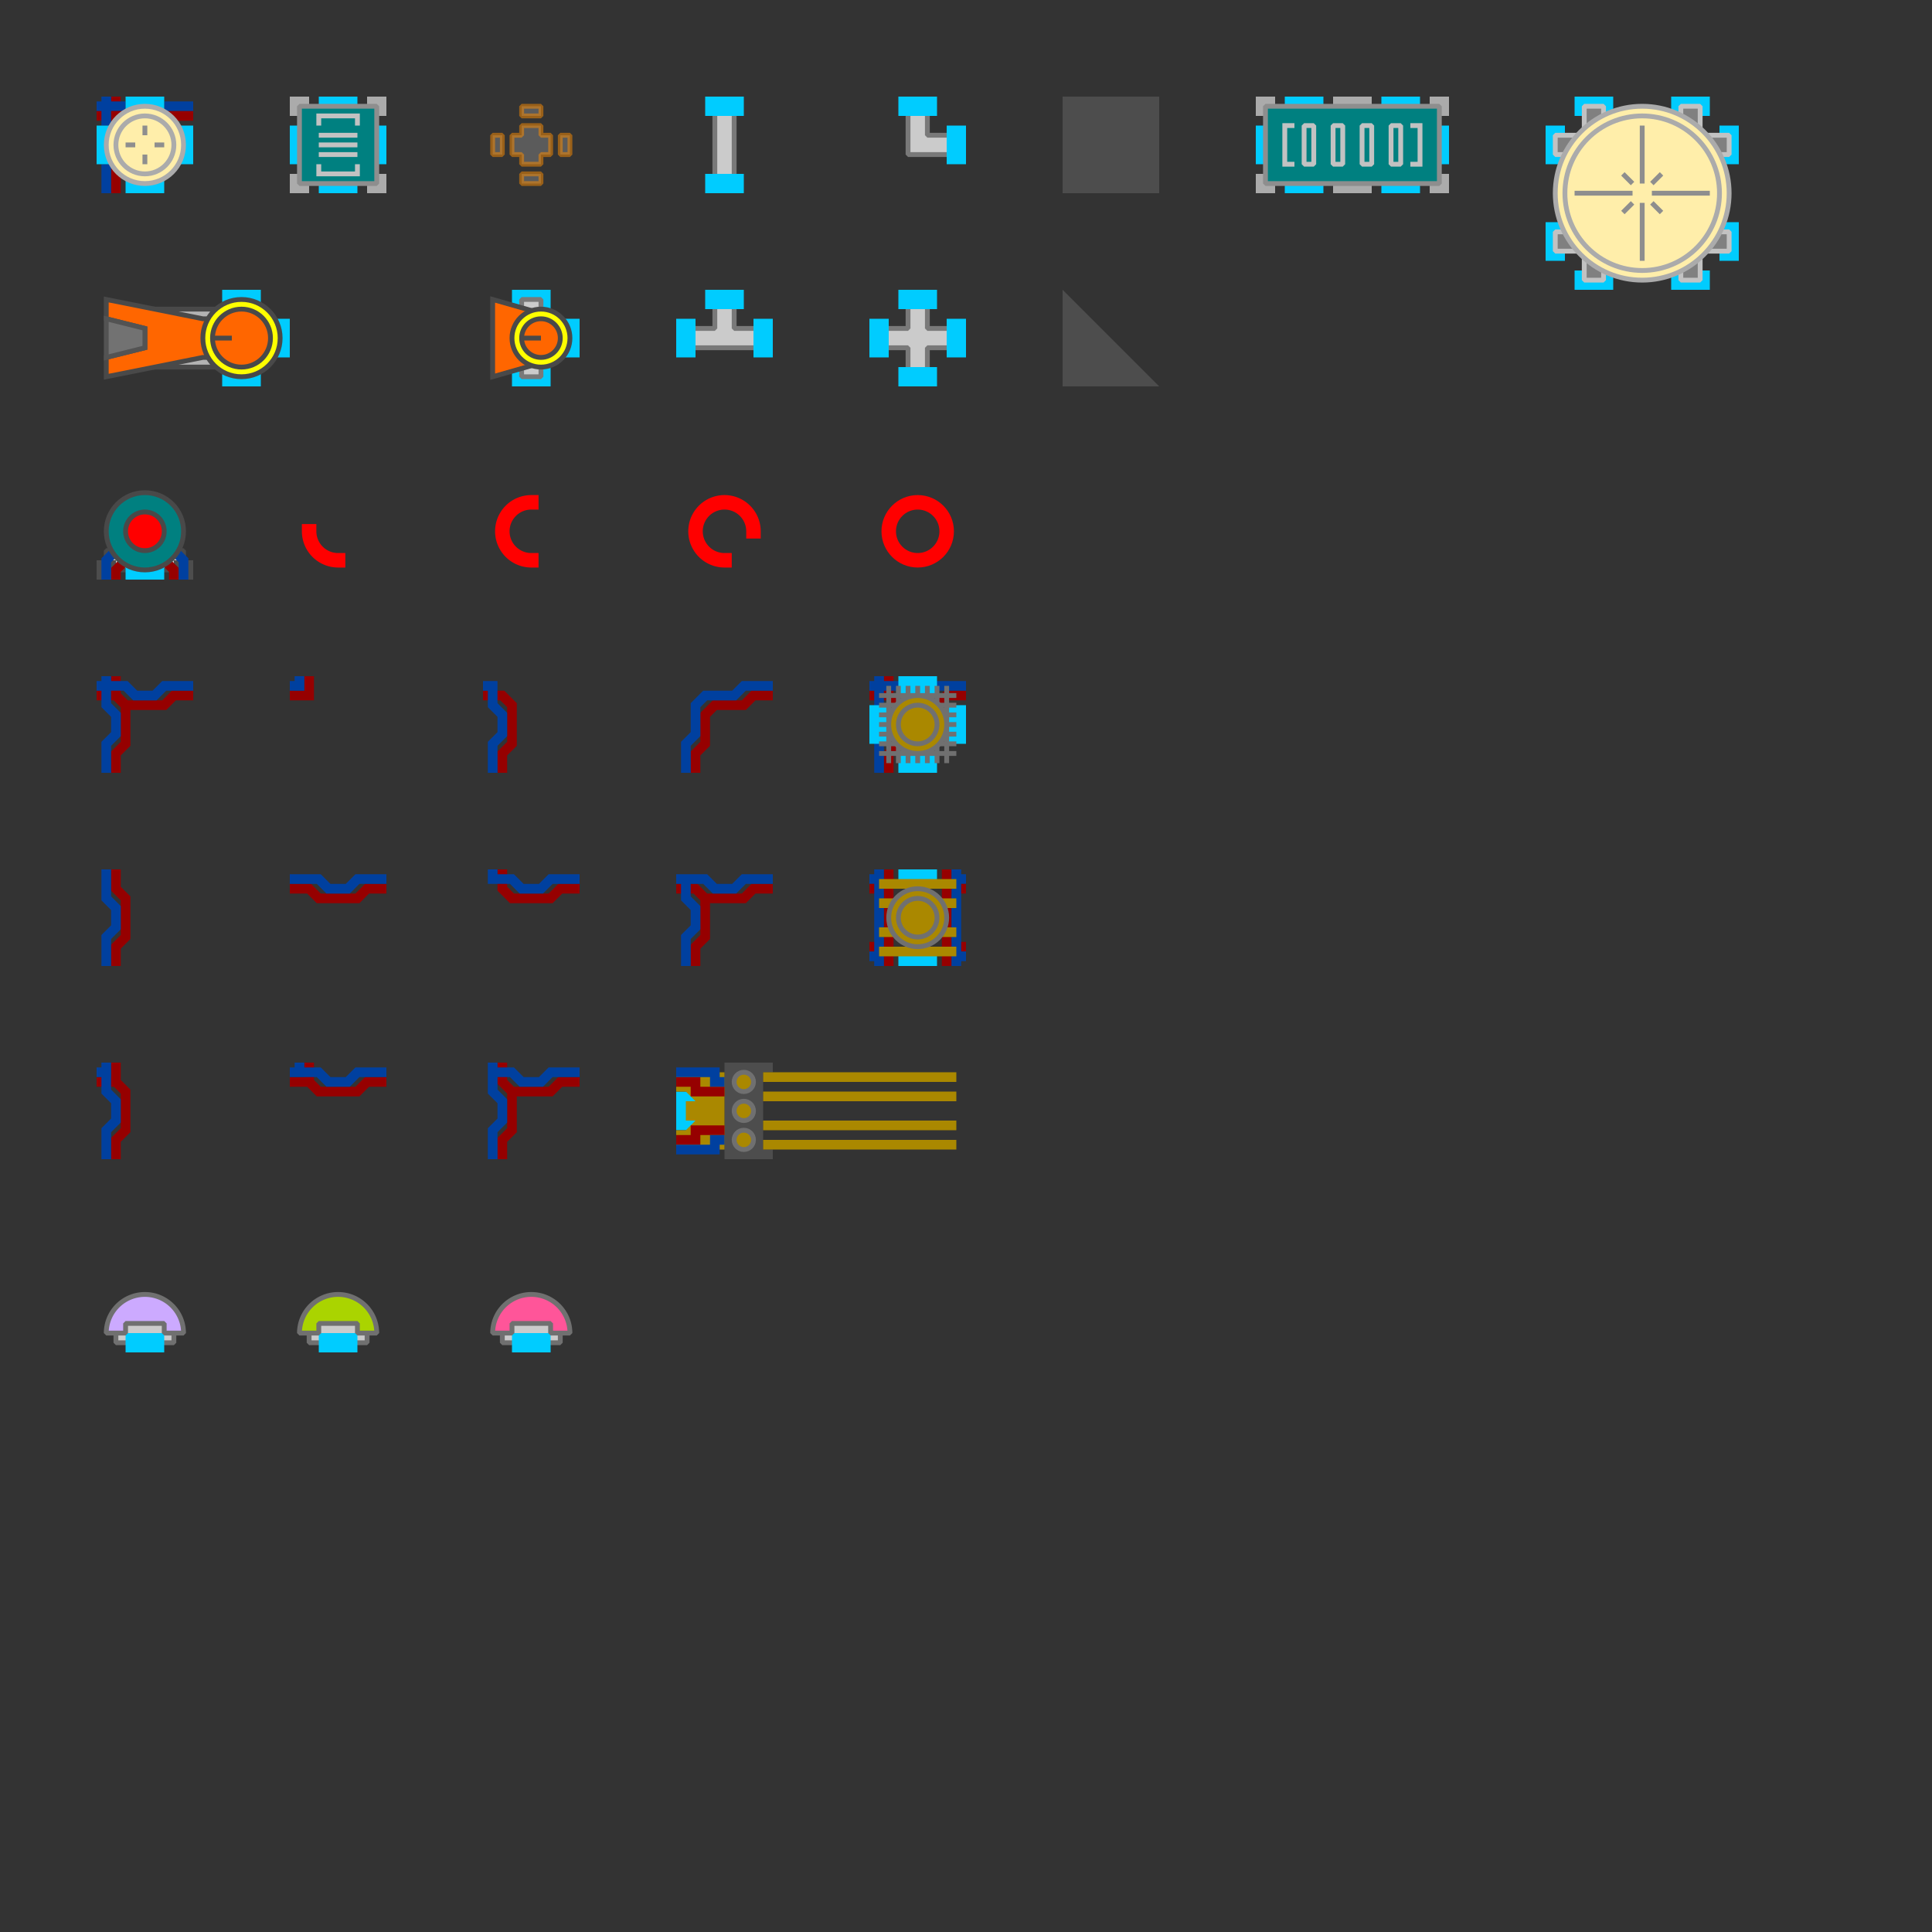 <?xml version="1.0" encoding="UTF-8" standalone="no"?>
<!-- Created with Inkscape (http://www.inkscape.org/) -->

<svg
   xmlns:dc="http://purl.org/dc/elements/1.1/"
   xmlns:cc="http://creativecommons.org/ns#"
   xmlns:rdf="http://www.w3.org/1999/02/22-rdf-syntax-ns#"
   xmlns:svg="http://www.w3.org/2000/svg"
   xmlns="http://www.w3.org/2000/svg"
   xmlns:sodipodi="http://sodipodi.sourceforge.net/DTD/sodipodi-0.dtd"
   xmlns:inkscape="http://www.inkscape.org/namespaces/inkscape"
   width="2000"
   height="2000"
   viewBox="0 0 400 400"
   version="1.1"
   id="svg8"
   inkscape:version="0.92.2 5c3e80d, 2017-08-06"
   sodipodi:docname="Parts.svg"
   inkscape:export-filename="/home/gchapyzh/O.W.0/Legion/Parts.svg.png"
   inkscape:export-xdpi="90"
   inkscape:export-ydpi="90">
  <rect x="0" y="0" width="400" height="400" fill="#333333" stroke="none"/>
  <defs
     id="defs2" />
  <sodipodi:namedview
     id="base"
     pagecolor="#ffffff"
     bordercolor="#666666"
     borderopacity="1.0"
     inkscape:pageopacity="0.0"
     inkscape:pageshadow="2"
     inkscape:zoom="0.45254832"
     inkscape:cx="1183.6789"
     inkscape:cy="1193.5425"
     inkscape:document-units="px"
     inkscape:current-layer="layer1"
     showgrid="true"
     inkscape:window-width="1920"
     inkscape:window-height="1015"
     inkscape:window-x="0"
     inkscape:window-y="0"
     inkscape:window-maximized="1"
     units="px"
     inkscape:snap-bbox="true"
     inkscape:bbox-paths="true"
     inkscape:bbox-nodes="true"
     inkscape:snap-bbox-edge-midpoints="true"
     inkscape:snap-bbox-midpoints="true"
     inkscape:object-paths="true"
     inkscape:snap-intersection-paths="true"
     inkscape:snap-smooth-nodes="true"
     inkscape:snap-midpoints="true"
     inkscape:snap-others="true"
     inkscape:snap-object-midpoints="true"
     inkscape:snap-center="true"
     inkscape:snap-text-baseline="true"
     inkscape:snap-page="true">
    <inkscape:grid
       type="xygrid"
       id="grid815"
       spacingx="2"
       spacingy="2" />
  </sodipodi:namedview>
  <g
     inkscape:label="Layer 1"
     inkscape:groupmode="layer"
     id="layer1">
    <g
       id="Storage Group Ignore">
      <rect
         y="130.504"
         x="720"
         height="28"
         width="30"
         id="rect3315"
         style="opacity:1;fill:#b3b3b3;fill-opacity:1;fill-rule:evenodd;stroke:#494949;stroke-width:1;stroke-linecap:square;stroke-linejoin:bevel;stroke-miterlimit:4;stroke-dasharray:none;stroke-dashoffset:0;stroke-opacity:1" />
      <path
         inkscape:connector-curvature="0"
         id="path3232"
         d="m 700,126.504 v 36 l 40,-8 h 14 v -20 h -14 z"
         style="fill:#ff6600;fill-opacity:1;fill-rule:evenodd;stroke:#494949;stroke-width:1;stroke-linecap:butt;stroke-linejoin:miter;stroke-miterlimit:4;stroke-dasharray:none;stroke-opacity:1" />
      <rect
         y="124.504"
         x="746"
         height="4"
         width="8"
         id="rect996-05-38"
         style="opacity:1;fill:#00ffff;fill-opacity:1;fill-rule:evenodd;stroke:#ababab;stroke-width:1;stroke-linecap:square;stroke-linejoin:bevel;stroke-miterlimit:4;stroke-dasharray:none;stroke-dashoffset:0;stroke-opacity:1" />
      <rect
         y="124.504"
         x="766"
         height="4"
         width="8"
         id="rect996-05-7-6"
         style="opacity:1;fill:#00ffff;fill-opacity:1;fill-rule:evenodd;stroke:#ababab;stroke-width:1;stroke-linecap:square;stroke-linejoin:bevel;stroke-miterlimit:4;stroke-dasharray:none;stroke-dashoffset:0;stroke-opacity:1" />
      <rect
         y="160.504"
         x="746"
         height="4"
         width="8"
         id="rect996-05-3-7"
         style="opacity:1;fill:#00ffff;fill-opacity:1;fill-rule:evenodd;stroke:#ababab;stroke-width:1;stroke-linecap:square;stroke-linejoin:bevel;stroke-miterlimit:4;stroke-dasharray:none;stroke-dashoffset:0;stroke-opacity:1" />
      <rect
         y="160.504"
         x="766"
         height="4"
         width="8"
         id="rect996-05-7-4-3"
         style="opacity:1;fill:#00ffff;fill-opacity:1;fill-rule:evenodd;stroke:#ababab;stroke-width:1;stroke-linecap:square;stroke-linejoin:bevel;stroke-miterlimit:4;stroke-dasharray:none;stroke-dashoffset:0;stroke-opacity:1" />
      <rect
         transform="rotate(90)"
         y="-772"
         x="126.504"
         height="4"
         width="36"
         id="rect1605-8-5-6"
         style="opacity:1;fill:#808080;fill-opacity:1;fill-rule:evenodd;stroke:#c2c2c2;stroke-width:1;stroke-linecap:square;stroke-linejoin:bevel;stroke-miterlimit:4;stroke-dasharray:none;stroke-dashoffset:0;stroke-opacity:1" />
      <rect
         transform="rotate(90)"
         y="-780"
         x="150.504"
         height="4"
         width="8"
         id="rect996-0-2-9-2-0"
         style="opacity:1;fill:#00ffff;fill-opacity:1;fill-rule:evenodd;stroke:#ababab;stroke-width:1;stroke-linecap:square;stroke-linejoin:bevel;stroke-miterlimit:4;stroke-dasharray:none;stroke-dashoffset:0;stroke-opacity:1" />
      <rect
         transform="rotate(90)"
         y="-780"
         x="130.504"
         height="4"
         width="8"
         id="rect996-0-2-9-9-2"
         style="opacity:1;fill:#00ffff;fill-opacity:1;fill-rule:evenodd;stroke:#ababab;stroke-width:1;stroke-linecap:square;stroke-linejoin:bevel;stroke-miterlimit:4;stroke-dasharray:none;stroke-dashoffset:0;stroke-opacity:1" />
      <rect
         y="152.504"
         x="760"
         height="4"
         width="18"
         id="rect1605-3"
         style="opacity:1;fill:#808080;fill-opacity:1;fill-rule:evenodd;stroke:#c2c2c2;stroke-width:1;stroke-linecap:square;stroke-linejoin:bevel;stroke-miterlimit:4;stroke-dasharray:none;stroke-dashoffset:0;stroke-opacity:1" />
      <rect
         transform="rotate(90)"
         y="-752"
         x="126.504"
         height="4"
         width="36"
         id="rect1605-8-9-0"
         style="opacity:1;fill:#808080;fill-opacity:1;fill-rule:evenodd;stroke:#c2c2c2;stroke-width:1;stroke-linecap:square;stroke-linejoin:bevel;stroke-miterlimit:4;stroke-dasharray:none;stroke-dashoffset:0;stroke-opacity:1" />
      <rect
         y="132.504"
         x="760"
         height="4"
         width="18"
         id="rect1605-8-8"
         style="opacity:1;fill:#808080;fill-opacity:1;fill-rule:evenodd;stroke:#c2c2c2;stroke-width:1;stroke-linecap:square;stroke-linejoin:bevel;stroke-miterlimit:4;stroke-dasharray:none;stroke-dashoffset:0;stroke-opacity:1" />
      <circle
         r="18"
         cy="144.504"
         cx="760"
         id="path988-1-76"
         style="opacity:1;fill:#ff6600;fill-opacity:1;fill-rule:evenodd;stroke:#494949;stroke-width:1;stroke-linecap:square;stroke-linejoin:bevel;stroke-miterlimit:4;stroke-dasharray:none;stroke-dashoffset:0;stroke-opacity:1" />
      <circle
         r="16"
         cy="144.504"
         cx="760"
         id="path988-1-7-5"
         style="opacity:1;fill:#ff6600;fill-opacity:1;fill-rule:evenodd;stroke:#494949;stroke-width:1;stroke-linecap:square;stroke-linejoin:bevel;stroke-miterlimit:4;stroke-dasharray:none;stroke-dashoffset:0;stroke-opacity:1" />
      <path
         sodipodi:nodetypes="cc"
         inkscape:connector-curvature="0"
         id="path1191-5-3-6"
         d="M 758,144.504 H 746"
         style="fill:none;fill-rule:evenodd;stroke:#494949;stroke-width:1;stroke-linecap:butt;stroke-linejoin:miter;stroke-miterlimit:4;stroke-dasharray:none;stroke-opacity:1" />
      <path
         sodipodi:nodetypes="cc"
         inkscape:connector-curvature="0"
         id="path1191-9-85"
         d="m 766,150.504 -4,-4"
         style="fill:none;fill-rule:evenodd;stroke:#494949;stroke-width:1;stroke-linecap:butt;stroke-linejoin:miter;stroke-miterlimit:4;stroke-dasharray:none;stroke-opacity:1" />
      <path
         sodipodi:nodetypes="cc"
         inkscape:connector-curvature="0"
         id="path1191-9-1-4"
         d="m 750,154.504 8,-8"
         style="fill:none;fill-rule:evenodd;stroke:#494949;stroke-width:1;stroke-linecap:butt;stroke-linejoin:miter;stroke-miterlimit:4;stroke-dasharray:none;stroke-opacity:1" />
      <path
         sodipodi:nodetypes="cc"
         inkscape:connector-curvature="0"
         id="path1191-9-8-9"
         d="m 766,138.504 -4,4"
         style="fill:none;fill-rule:evenodd;stroke:#494949;stroke-width:1;stroke-linecap:butt;stroke-linejoin:miter;stroke-miterlimit:4;stroke-dasharray:none;stroke-opacity:1" />
      <path
         sodipodi:nodetypes="cc"
         inkscape:connector-curvature="0"
         id="path1191-9-1-8-4"
         d="m 750,134.504 8,8"
         style="fill:none;fill-rule:evenodd;stroke:#494949;stroke-width:1;stroke-linecap:butt;stroke-linejoin:miter;stroke-miterlimit:4;stroke-dasharray:none;stroke-opacity:1" />
      <ellipse
         ry="4"
         rx="4"
         cy="144.504"
         cx="760"
         id="path3383"
         style="opacity:1;fill:#ff6600;fill-opacity:1;fill-rule:evenodd;stroke:#494949;stroke-width:1;stroke-linecap:square;stroke-linejoin:bevel;stroke-miterlimit:4;stroke-dasharray:none;stroke-dashoffset:0;stroke-opacity:1" />
      <path
         inkscape:connector-curvature="0"
         id="path3406"
         d="m 700,134.504 20,4 v 12 l -20,4 z"
         style="fill:#727272;fill-opacity:1;fill-rule:evenodd;stroke:#494949;stroke-width:1;stroke-linecap:butt;stroke-linejoin:miter;stroke-miterlimit:4;stroke-dasharray:none;stroke-opacity:1" />
    </g>
    <g
       transform="translate(20,20)"
       id="ReactorS"
       inkscape:export-xdpi="90"
       inkscape:export-ydpi="90">
      <path
         sodipodi:nodetypes="cc"
         style="fill:none;fill-rule:evenodd;stroke:#960000;stroke-width:2;stroke-linecap:butt;stroke-linejoin:miter;stroke-miterlimit:4;stroke-dasharray:none;stroke-opacity:1"
         d="M 4,0 V 6"
         id="path1265-6"
         inkscape:connector-curvature="0" />
      <path
         inkscape:connector-curvature="0"
         id="path2614-5-4-2"
         d="M 6,2 H 0"
         style="fill:none;fill-rule:evenodd;stroke:#00409f;stroke-width:2;stroke-linecap:butt;stroke-linejoin:miter;stroke-miterlimit:4;stroke-dasharray:none;stroke-opacity:1"
         sodipodi:nodetypes="cc" />
      <path
         sodipodi:nodetypes="cc"
         style="fill:none;fill-rule:evenodd;stroke:#960000;stroke-width:2;stroke-linecap:butt;stroke-linejoin:miter;stroke-miterlimit:4;stroke-dasharray:none;stroke-opacity:1"
         d="M 6,4 H 0"
         id="path1265-6-9-9"
         inkscape:connector-curvature="0" />
      <path
         sodipodi:nodetypes="cc"
         style="fill:none;fill-rule:evenodd;stroke:#960000;stroke-width:2;stroke-linecap:butt;stroke-linejoin:miter;stroke-miterlimit:4;stroke-dasharray:none;stroke-opacity:1"
         d="m 4,14 v 6"
         id="path1265-6-6"
         inkscape:connector-curvature="0" />
      <path
         inkscape:connector-curvature="0"
         id="path2614-5-3"
         d="m 2,14 v 6"
         style="fill:none;fill-rule:evenodd;stroke:#00409f;stroke-width:2;stroke-linecap:butt;stroke-linejoin:miter;stroke-miterlimit:4;stroke-dasharray:none;stroke-opacity:1"
         sodipodi:nodetypes="cc" />
      <path
         inkscape:connector-curvature="0"
         id="path2614-5-4"
         d="M 20,2 H 14"
         style="fill:none;fill-rule:evenodd;stroke:#00409f;stroke-width:2;stroke-linecap:butt;stroke-linejoin:miter;stroke-miterlimit:4;stroke-dasharray:none;stroke-opacity:1"
         sodipodi:nodetypes="cc" />
      <path
         sodipodi:nodetypes="cc"
         style="fill:none;fill-rule:evenodd;stroke:#960000;stroke-width:2;stroke-linecap:butt;stroke-linejoin:miter;stroke-miterlimit:4;stroke-dasharray:none;stroke-opacity:1"
         d="M 20,4 H 14"
         id="path1265-6-9"
         inkscape:connector-curvature="0" />
      <path
         inkscape:connector-curvature="0"
         id="path2614-5"
         d="M 2,0 V 6"
         style="fill:none;fill-rule:evenodd;stroke:#00409f;stroke-width:2;stroke-linecap:butt;stroke-linejoin:miter;stroke-miterlimit:4;stroke-dasharray:none;stroke-opacity:1"
         sodipodi:nodetypes="cc" />
      <rect
         transform="rotate(90)"
         y="-4"
         x="6"
         height="4"
         width="8"
         id="rect996-0-2"
         style="opacity:1;fill:#00ccff;fill-opacity:1;fill-rule:evenodd;stroke:none;stroke-width:1;stroke-linecap:square;stroke-linejoin:bevel;stroke-miterlimit:4;stroke-dasharray:none;stroke-dashoffset:0;stroke-opacity:1" />
      <rect
         transform="rotate(90)"
         y="-20"
         x="6"
         height="4"
         width="8"
         id="rect996-0"
         style="opacity:1;fill:#00ccff;fill-opacity:1;fill-rule:evenodd;stroke:none;stroke-width:1;stroke-linecap:square;stroke-linejoin:bevel;stroke-miterlimit:4;stroke-dasharray:none;stroke-dashoffset:0;stroke-opacity:1" />
      <rect
         y="0"
         x="6"
         height="4"
         width="8"
         id="rect996-9"
         style="opacity:1;fill:#00ccff;fill-opacity:1;fill-rule:evenodd;stroke:none;stroke-width:1;stroke-linecap:square;stroke-linejoin:bevel;stroke-miterlimit:4;stroke-dasharray:none;stroke-dashoffset:0;stroke-opacity:1" />
      <rect
         y="16"
         x="6"
         height="4"
         width="8"
         id="rect996"
         style="opacity:1;fill:#00ccff;fill-opacity:1;fill-rule:evenodd;stroke:none;stroke-width:1;stroke-linecap:square;stroke-linejoin:bevel;stroke-miterlimit:4;stroke-dasharray:none;stroke-dashoffset:0;stroke-opacity:1" />
      <circle
         r="8"
         cy="10"
         cx="10"
         id="path988"
         style="opacity:1;fill:#ffeeaa;fill-opacity:1;fill-rule:evenodd;stroke:#ababab;stroke-width:1;stroke-linecap:square;stroke-linejoin:bevel;stroke-miterlimit:4;stroke-dasharray:none;stroke-dashoffset:0;stroke-opacity:1" />
      <circle
         r="6"
         cy="10"
         cx="10"
         id="path994"
         style="opacity:1;fill:none;fill-opacity:1;fill-rule:evenodd;stroke:#ababab;stroke-width:1;stroke-linecap:square;stroke-linejoin:bevel;stroke-miterlimit:4;stroke-dasharray:none;stroke-dashoffset:0;stroke-opacity:1" />
      <path
         inkscape:connector-curvature="0"
         id="path1145"
         d="m 10,6 v 2"
         style="fill:none;fill-rule:evenodd;stroke:#8e8e8e;stroke-width:1;stroke-linecap:butt;stroke-linejoin:miter;stroke-miterlimit:4;stroke-dasharray:none;stroke-opacity:1" />
      <path
         inkscape:connector-curvature="0"
         id="path1145-6"
         d="m 10,12 v 2"
         style="fill:none;fill-rule:evenodd;stroke:#8e8e8e;stroke-width:1;stroke-linecap:butt;stroke-linejoin:miter;stroke-miterlimit:4;stroke-dasharray:none;stroke-opacity:1" />
      <path
         sodipodi:nodetypes="cc"
         inkscape:connector-curvature="0"
         id="path1145-2"
         d="m 12,10 h 2"
         style="fill:none;fill-rule:evenodd;stroke:#8e8e8e;stroke-width:1;stroke-linecap:butt;stroke-linejoin:miter;stroke-miterlimit:4;stroke-dasharray:none;stroke-opacity:1" />
      <path
         sodipodi:nodetypes="cc"
         inkscape:connector-curvature="0"
         id="path1145-2-1"
         d="M 6,10 H 8"
         style="fill:none;fill-rule:evenodd;stroke:#8e8e8e;stroke-width:1;stroke-linecap:butt;stroke-linejoin:miter;stroke-miterlimit:4;stroke-dasharray:none;stroke-opacity:1" />
    </g>
    <g
       transform="translate(60,20)"
       id="CapS"
       inkscape:export-xdpi="90"
       inkscape:export-ydpi="90">
      <rect
         transform="rotate(90)"
         y="-4"
         x="6"
         height="4"
         width="8"
         id="rect996-0-2-0-4"
         style="opacity:1;fill:#00ccff;fill-opacity:1;fill-rule:evenodd;stroke:none;stroke-width:1;stroke-linecap:square;stroke-linejoin:bevel;stroke-miterlimit:4;stroke-dasharray:none;stroke-dashoffset:0;stroke-opacity:1" />
      <rect
         transform="rotate(90)"
         y="-20"
         x="6"
         height="4"
         width="8"
         id="rect996-0-5-6"
         style="opacity:1;fill:#00ccff;fill-opacity:1;fill-rule:evenodd;stroke:none;stroke-width:1;stroke-linecap:square;stroke-linejoin:bevel;stroke-miterlimit:4;stroke-dasharray:none;stroke-dashoffset:0;stroke-opacity:1" />
      <rect
         y="0"
         x="6"
         height="4"
         width="8"
         id="rect996-9-2-6"
         style="opacity:1;fill:#00ccff;fill-opacity:1;fill-rule:evenodd;stroke:none;stroke-width:1;stroke-linecap:square;stroke-linejoin:bevel;stroke-miterlimit:4;stroke-dasharray:none;stroke-dashoffset:0;stroke-opacity:1" />
      <rect
         y="16"
         x="6"
         height="4"
         width="8"
         id="rect996-7-7"
         style="opacity:1;fill:#00ccff;fill-opacity:1;fill-rule:evenodd;stroke:none;stroke-width:1;stroke-linecap:square;stroke-linejoin:bevel;stroke-miterlimit:4;stroke-dasharray:none;stroke-dashoffset:0;stroke-opacity:1" />
      <rect
         y="0"
         x="0"
         height="4"
         width="4"
         id="rect1318-2"
         style="opacity:1;fill:#ababab;fill-opacity:1;fill-rule:evenodd;stroke:none;stroke-width:1;stroke-linecap:square;stroke-linejoin:bevel;stroke-miterlimit:4;stroke-dasharray:none;stroke-dashoffset:0;stroke-opacity:1" />
      <rect
         y="16"
         x="0"
         height="4"
         width="4"
         id="rect1318-9-7"
         style="opacity:1;fill:#ababab;fill-opacity:1;fill-rule:evenodd;stroke:none;stroke-width:1;stroke-linecap:square;stroke-linejoin:bevel;stroke-miterlimit:4;stroke-dasharray:none;stroke-dashoffset:0;stroke-opacity:1" />
      <rect
         y="16"
         x="16"
         height="4"
         width="4"
         id="rect1318-1-4"
         style="opacity:1;fill:#ababab;fill-opacity:1;fill-rule:evenodd;stroke:none;stroke-width:1;stroke-linecap:square;stroke-linejoin:bevel;stroke-miterlimit:4;stroke-dasharray:none;stroke-dashoffset:0;stroke-opacity:1" />
      <rect
         y="0"
         x="16"
         height="4"
         width="4"
         id="rect1318-96-1"
         style="opacity:1;fill:#ababab;fill-opacity:1;fill-rule:evenodd;stroke:none;stroke-width:1;stroke-linecap:square;stroke-linejoin:bevel;stroke-miterlimit:4;stroke-dasharray:none;stroke-dashoffset:0;stroke-opacity:1" />
      <rect
         y="2"
         x="2"
         height="16"
         width="16"
         id="rect1277-0"
         style="opacity:1;fill:#008080;fill-opacity:1;fill-rule:evenodd;stroke:#8e8e8e;stroke-width:1;stroke-linecap:square;stroke-linejoin:bevel;stroke-miterlimit:4;stroke-dasharray:none;stroke-dashoffset:0;stroke-opacity:1" />
      <path
         inkscape:connector-curvature="0"
         id="path1349-0"
         d="M 6,6 V 4 h 8 v 2"
         style="fill:none;fill-rule:evenodd;stroke:#c2c2c2;stroke-width:1;stroke-linecap:butt;stroke-linejoin:miter;stroke-miterlimit:4;stroke-dasharray:none;stroke-opacity:1" />
      <path
         inkscape:connector-curvature="0"
         id="path1349-3-6"
         d="m 6,14 v 2 h 8 v -2"
         style="fill:none;fill-rule:evenodd;stroke:#c2c2c2;stroke-width:1;stroke-linecap:butt;stroke-linejoin:miter;stroke-miterlimit:4;stroke-dasharray:none;stroke-opacity:1"
         sodipodi:nodetypes="cccc" />
      <path
         inkscape:connector-curvature="0"
         id="path1366-4"
         d="m 6,12 h 8"
         style="fill:none;fill-rule:evenodd;stroke:#c2c2c2;stroke-width:1;stroke-linecap:butt;stroke-linejoin:miter;stroke-miterlimit:4;stroke-dasharray:none;stroke-opacity:1"
         sodipodi:nodetypes="cc" />
      <path
         inkscape:connector-curvature="0"
         id="path1366-6-4"
         d="m 6,10 h 8"
         style="fill:none;fill-rule:evenodd;stroke:#c2c2c2;stroke-width:1;stroke-linecap:butt;stroke-linejoin:miter;stroke-miterlimit:4;stroke-dasharray:none;stroke-opacity:1"
         sodipodi:nodetypes="cc" />
      <path
         inkscape:connector-curvature="0"
         id="path1366-8-3"
         d="m 6,8 h 8"
         style="fill:none;fill-rule:evenodd;stroke:#c2c2c2;stroke-width:1;stroke-linecap:butt;stroke-linejoin:miter;stroke-miterlimit:4;stroke-dasharray:none;stroke-opacity:1"
         sodipodi:nodetypes="cc" />
    </g>
    <g
       transform="translate(20,60)"
       id="ThrusterS"
       inkscape:export-xdpi="90"
       inkscape:export-ydpi="90">
      <path
         transform="rotate(90)"
         style="opacity:1;fill:#00ccff;fill-opacity:1;fill-rule:evenodd;stroke:none;stroke-width:1;stroke-linecap:square;stroke-linejoin:bevel;stroke-miterlimit:4;stroke-dasharray:none;stroke-dashoffset:0;stroke-opacity:1"
         d="m 6,-40 h 8 v 4 H 6 Z"
         id="rect996-0-9"
         inkscape:connector-curvature="0"
         sodipodi:nodetypes="ccccc" />
      <path
         style="opacity:1;fill:#00ccff;fill-opacity:1;fill-rule:evenodd;stroke:none;stroke-width:1;stroke-linecap:square;stroke-linejoin:bevel;stroke-miterlimit:4;stroke-dasharray:none;stroke-dashoffset:0;stroke-opacity:1"
         d="m 26,0 h 8 v 4 h -8 z"
         id="rect996-9-6"
         inkscape:connector-curvature="0"
         sodipodi:nodetypes="ccccc" />
      <path
         style="opacity:1;fill:#00ccff;fill-opacity:1;fill-rule:evenodd;stroke:none;stroke-width:1;stroke-linecap:square;stroke-linejoin:bevel;stroke-miterlimit:4;stroke-dasharray:none;stroke-dashoffset:0;stroke-opacity:1"
         d="m 26,16 h 8 v 4 h -8 z"
         id="rect996-5"
         inkscape:connector-curvature="0"
         sodipodi:nodetypes="ccccc" />
      <path
         style="opacity:1;fill:#b3b3b3;fill-opacity:1;fill-rule:evenodd;stroke:#494949;stroke-width:1;stroke-linecap:square;stroke-linejoin:bevel;stroke-miterlimit:4;stroke-dasharray:none;stroke-dashoffset:0;stroke-opacity:1"
         d="M 10,4 H 30 V 16 H 10 Z"
         id="rect3225"
         inkscape:connector-curvature="0"
         sodipodi:nodetypes="ccccc" />
      <path
         sodipodi:nodetypes="ccccccccccc"
         inkscape:connector-curvature="0"
         id="path3221"
         d="m 2,2 v 4 l 8,2 v 4 l -8,2 v 4 l 20,-4 h 4 V 6 h -4 z"
         style="fill:#ff6600;fill-rule:evenodd;stroke:#494949;stroke-width:1;stroke-linecap:butt;stroke-linejoin:miter;stroke-miterlimit:4;stroke-dasharray:none;stroke-opacity:1" />
      <path
         inkscape:connector-curvature="0"
         id="path3230"
         d="m 2,14 8,-2 V 8 L 2,6 Z"
         style="fill:#727272;fill-opacity:1;fill-rule:evenodd;stroke:#535353;stroke-width:1;stroke-linecap:butt;stroke-linejoin:miter;stroke-miterlimit:4;stroke-dasharray:none;stroke-opacity:1"
         sodipodi:nodetypes="ccccc" />
      <circle
         style="opacity:1;fill:#ffff00;fill-opacity:1;fill-rule:evenodd;stroke:#494949;stroke-width:1;stroke-linecap:square;stroke-linejoin:bevel;stroke-miterlimit:4;stroke-dasharray:none;stroke-dashoffset:0;stroke-opacity:1"
         id="path6048"
         cx="30"
         cy="10"
         r="8" />
      <circle
         style="opacity:1;fill:#ff6600;fill-opacity:1;fill-rule:evenodd;stroke:#494949;stroke-width:1;stroke-linecap:square;stroke-linejoin:bevel;stroke-miterlimit:4;stroke-dasharray:none;stroke-dashoffset:0;stroke-opacity:1"
         id="path6052"
         cx="30"
         cy="10"
         r="6" />
      <path
         sodipodi:nodetypes="cc"
         inkscape:connector-curvature="0"
         id="path1191-5-3-6-7"
         d="M 28,10 H 24"
         style="fill:none;fill-rule:evenodd;stroke:#494949;stroke-width:1;stroke-linecap:butt;stroke-linejoin:miter;stroke-miterlimit:4;stroke-dasharray:none;stroke-opacity:1" />
    </g>
    <g
       transform="translate(20,100)"
       id="BlasterS"
       inkscape:transform-center-y="1"
       inkscape:export-xdpi="90"
       inkscape:export-ydpi="90">
      <rect
         y="14"
         x="2"
         height="4"
         width="16"
         id="rect6347"
         style="opacity:1;fill:#cccccc;fill-opacity:1;fill-rule:evenodd;stroke:#494949;stroke-width:1;stroke-linecap:square;stroke-linejoin:bevel;stroke-miterlimit:4;stroke-dasharray:none;stroke-dashoffset:0;stroke-opacity:1" />
      <path
         sodipodi:nodetypes="ccccc"
         inkscape:connector-curvature="0"
         id="rect996-5-0"
         d="m 6,16 h 8 v 4 H 6 Z"
         style="opacity:1;fill:#00ccff;fill-opacity:1;fill-rule:evenodd;stroke:none;stroke-width:1;stroke-linecap:square;stroke-linejoin:bevel;stroke-miterlimit:4;stroke-dasharray:none;stroke-dashoffset:0;stroke-opacity:1" />
      <rect
         y="16"
         x="0"
         height="4"
         width="4"
         id="rect6351-7"
         style="opacity:1;fill:#4d4d4d;fill-opacity:1;fill-rule:evenodd;stroke:none;stroke-width:1;stroke-linecap:square;stroke-linejoin:bevel;stroke-miterlimit:4;stroke-dasharray:none;stroke-dashoffset:0;stroke-opacity:1" />
      <rect
         y="16"
         x="16"
         height="4"
         width="4"
         id="rect6351"
         style="opacity:1;fill:#4d4d4d;fill-opacity:1;fill-rule:evenodd;stroke:none;stroke-width:1;stroke-linecap:square;stroke-linejoin:bevel;stroke-miterlimit:4;stroke-dasharray:none;stroke-dashoffset:0;stroke-opacity:1" />
      <path
         sodipodi:nodetypes="cc"
         style="fill:none;fill-rule:evenodd;stroke:#960000;stroke-width:2;stroke-linecap:butt;stroke-linejoin:miter;stroke-miterlimit:4;stroke-dasharray:none;stroke-opacity:1"
         d="M 4,20 V 18 L 6,16"
         id="path1267-9-7"
         inkscape:connector-curvature="0" />
      <path
         sodipodi:nodetypes="cc"
         style="fill:none;fill-rule:evenodd;stroke:#960000;stroke-width:2;stroke-linecap:butt;stroke-linejoin:miter;stroke-miterlimit:4;stroke-dasharray:none;stroke-opacity:1"
         d="M 16,20 V 18 L 14,16"
         id="path1267-9-6-7"
         inkscape:connector-curvature="0" />
      <path
         sodipodi:nodetypes="cc"
         style="fill:none;fill-rule:evenodd;stroke:#00409f;stroke-width:2;stroke-linecap:butt;stroke-linejoin:miter;stroke-miterlimit:4;stroke-dasharray:none;stroke-opacity:1"
         d="M 2,20 V 16 L 4,14"
         id="path1267-9-9-6"
         inkscape:connector-curvature="0" />
      <path
         sodipodi:nodetypes="cc"
         style="fill:none;fill-rule:evenodd;stroke:#00409f;stroke-width:2;stroke-linecap:butt;stroke-linejoin:miter;stroke-miterlimit:4;stroke-dasharray:none;stroke-opacity:1"
         d="M 18,20 V 16 L 16,14"
         id="path1267-9-6-0-7"
         inkscape:connector-curvature="0" />
      <circle
         r="8"
         cy="10"
         cx="10"
         id="path6266"
         style="opacity:1;fill:#008080;fill-opacity:1;fill-rule:evenodd;stroke:#494949;stroke-width:1;stroke-linecap:square;stroke-linejoin:bevel;stroke-miterlimit:4;stroke-dasharray:none;stroke-dashoffset:0;stroke-opacity:1" />
      <circle
         r="4"
         cy="10"
         cx="10"
         id="path6268"
         style="opacity:1;fill:#ff0000;fill-opacity:1;fill-rule:evenodd;stroke:#494949;stroke-width:1;stroke-linecap:square;stroke-linejoin:bevel;stroke-miterlimit:4;stroke-dasharray:none;stroke-dashoffset:0;stroke-opacity:1" />
    </g>
    <g
       transform="translate(60,100)"
       id="BlasterSLoad1"
       inkscape:transform-center-x="3"
       inkscape:transform-center-y="3"
       inkscape:export-xdpi="90"
       inkscape:export-ydpi="90">
      <path
         sodipodi:open="true"
         d="M 10,16 A 6,6 0 0 1 5.757,14.243 6,6 0 0 1 4,10"
         sodipodi:end="3.1415927"
         sodipodi:start="1.5707963"
         sodipodi:ry="6"
         sodipodi:rx="6"
         sodipodi:cy="10"
         sodipodi:cx="10"
         sodipodi:type="arc"
         id="path6270-5"
         style="opacity:1;fill:none;fill-opacity:1;fill-rule:evenodd;stroke:#ff0000;stroke-width:3;stroke-linecap:square;stroke-linejoin:bevel;stroke-miterlimit:4;stroke-dasharray:none;stroke-dashoffset:0;stroke-opacity:1" />
    </g>
    <g
       transform="translate(100,100)"
       id="BlasterSLoad2"
       inkscape:transform-center-x="3"
       inkscape:export-xdpi="90"
       inkscape:export-ydpi="90">
      <path
         sodipodi:open="true"
         d="m 10,16 a 6,6 0 0 1 -5.196,-3 6,6 0 0 1 -1e-7,-6 6,6 0 0 1 5.196,-3"
         sodipodi:end="4.712389"
         sodipodi:start="1.5707963"
         sodipodi:ry="6"
         sodipodi:rx="6"
         sodipodi:cy="10"
         sodipodi:cx="9.999999"
         sodipodi:type="arc"
         id="path6270-5-7"
         style="opacity:1;fill:none;fill-opacity:1;fill-rule:evenodd;stroke:#ff0000;stroke-width:3;stroke-linecap:square;stroke-linejoin:bevel;stroke-miterlimit:4;stroke-dasharray:none;stroke-dashoffset:0;stroke-opacity:1" />
    </g>
    <g
       transform="translate(140,100)"
       id="BlasterSLoad3"
       inkscape:export-xdpi="90"
       inkscape:export-ydpi="90">
      <path
         sodipodi:open="true"
         d="M 10,16 A 6,6 0 0 1 4.457,12.296 6,6 0 0 1 5.757,5.757 6,6 0 0 1 12.296,4.457 6,6 0 0 1 16,10"
         sodipodi:end="0"
         sodipodi:start="1.5707963"
         sodipodi:ry="6"
         sodipodi:rx="6"
         sodipodi:cy="9.9999962"
         sodipodi:cx="10"
         sodipodi:type="arc"
         id="path6270-5-7-1"
         style="opacity:1;fill:none;fill-opacity:1;fill-rule:evenodd;stroke:#ff0000;stroke-width:3;stroke-linecap:square;stroke-linejoin:bevel;stroke-miterlimit:4;stroke-dasharray:none;stroke-dashoffset:0;stroke-opacity:1" />
    </g>
    <g
       transform="translate(180,100)"
       id="BlasterSLoad4"
       inkscape:export-xdpi="90"
       inkscape:export-ydpi="90">
      <circle
         r="6"
         cy="10"
         cx="10"
         id="path6270-5-7-1-3"
         style="opacity:1;fill:none;fill-opacity:1;fill-rule:evenodd;stroke:#ff0000;stroke-width:3;stroke-linecap:square;stroke-linejoin:bevel;stroke-miterlimit:4;stroke-dasharray:none;stroke-dashoffset:0;stroke-opacity:1" />
    </g>
    <g
       transform="translate(20,180)"
       id="HeatUD"
       style="stroke:#960000;stroke-opacity:1;stroke-width:2;stroke-miterlimit:4;stroke-dasharray:none">
      <path
         sodipodi:nodetypes="cccccc"
         inkscape:connector-curvature="0"
         id="path1022"
         d="M 4,20 V 16 L 6,14 V 6 L 4,4 V 0"
         style="fill:none;fill-rule:evenodd;stroke:#960000;stroke-width:2;stroke-linecap:butt;stroke-linejoin:miter;stroke-miterlimit:4;stroke-dasharray:none;stroke-opacity:1" />
      <path
         style="fill:none;fill-rule:evenodd;stroke:#00409f;stroke-width:2;stroke-linecap:butt;stroke-linejoin:miter;stroke-miterlimit:4;stroke-dasharray:none;stroke-opacity:1"
         d="m 2,0 v 6 l 2,2 v 4 l -2,2 v 6"
         id="path2633-1"
         inkscape:connector-curvature="0"
         sodipodi:nodetypes="cccccc" />
    </g>
    <g
       id="HeatLU"
       transform="translate(60,140)"
       style="stroke:#960000;stroke-opacity:1;stroke-width:2;stroke-miterlimit:4;stroke-dasharray:none">
      <path
         inkscape:connector-curvature="0"
         id="path1265"
         d="M 4,0 V 4 H 0"
         style="fill:none;fill-rule:evenodd;stroke:#960000;stroke-width:2;stroke-linecap:butt;stroke-linejoin:miter;stroke-miterlimit:4;stroke-dasharray:none;stroke-opacity:1"
         sodipodi:nodetypes="ccc" />
      <path
         style="fill:none;fill-rule:evenodd;stroke:#00409f;stroke-width:2;stroke-linecap:butt;stroke-linejoin:miter;stroke-miterlimit:4;stroke-dasharray:none;stroke-opacity:1"
         d="M 2,0 V 2 H 0"
         id="path2614"
         inkscape:connector-curvature="0" />
    </g>
    <g
       transform="translate(100,140)"
       id="HeatLD"
       style="stroke:#960000;stroke-opacity:1;stroke-width:2;stroke-miterlimit:4;stroke-dasharray:none">
      <path
         inkscape:connector-curvature="0"
         id="path1128"
         d="m 0,4 h 4 l 2,2 v 8 l -2,2 v 4"
         style="fill:none;fill-rule:evenodd;stroke:#960000;stroke-width:2;stroke-linecap:butt;stroke-linejoin:miter;stroke-miterlimit:4;stroke-dasharray:none;stroke-opacity:1" />
      <path
         style="fill:none;fill-rule:evenodd;stroke:#00409f;stroke-width:2;stroke-linecap:butt;stroke-linejoin:miter;stroke-miterlimit:4;stroke-dasharray:none;stroke-opacity:1"
         d="m 0,2 h 2 v 4 l 2,2 v 4 l -2,2 v 6"
         id="path2633"
         inkscape:connector-curvature="0" />
    </g>
    <g
       transform="translate(100,60)"
       id="ThrusterXS"
       inkscape:export-xdpi="90"
       inkscape:export-ydpi="90">
      <path
         transform="rotate(-90)"
         style="opacity:1;fill:#00ccff;fill-opacity:1;fill-rule:evenodd;stroke:none;stroke-width:1;stroke-linecap:square;stroke-linejoin:bevel;stroke-miterlimit:4;stroke-dasharray:none;stroke-dashoffset:0;stroke-opacity:1"
         d="m -14,16 h 8 v 4 h -8 z"
         id="rect996-5-1"
         inkscape:connector-curvature="0"
         sodipodi:nodetypes="ccccc" />
      <path
         style="opacity:1;fill:#00ccff;fill-opacity:1;fill-rule:evenodd;stroke:none;stroke-width:1;stroke-linecap:square;stroke-linejoin:bevel;stroke-miterlimit:4;stroke-dasharray:none;stroke-dashoffset:0;stroke-opacity:1"
         d="m 6,0 h 8 V 6 H 6 Z"
         id="rect996-0-9-5"
         inkscape:connector-curvature="0"
         sodipodi:nodetypes="ccccc" />
      <path
         style="opacity:1;fill:#00ccff;fill-opacity:1;fill-rule:evenodd;stroke:none;stroke-width:1;stroke-linecap:square;stroke-linejoin:bevel;stroke-miterlimit:4;stroke-dasharray:none;stroke-dashoffset:0;stroke-opacity:1"
         d="m 6,14 h 8 v 6 H 6 Z"
         id="rect996-0-9-5-6"
         inkscape:connector-curvature="0"
         sodipodi:nodetypes="ccccc" />
      <path
         transform="rotate(-90)"
         style="opacity:1;fill:#cbcbcb;fill-opacity:1;fill-rule:evenodd;stroke:#797979;stroke-width:1;stroke-linecap:square;stroke-linejoin:bevel;stroke-miterlimit:4;stroke-dasharray:none;stroke-dashoffset:0;stroke-opacity:1"
         d="m -18,8 h 16 v 4 h -16 z"
         id="rect3463"
         inkscape:connector-curvature="0"
         sodipodi:nodetypes="ccccc" />
      <path
         inkscape:connector-curvature="0"
         id="path3408"
         d="M 2,18 V 2 l 14,4 v 8 z"
         style="fill:#ff6600;fill-opacity:1;fill-rule:evenodd;stroke:#494949;stroke-width:1;stroke-linecap:butt;stroke-linejoin:miter;stroke-miterlimit:4;stroke-dasharray:none;stroke-opacity:1"
         sodipodi:nodetypes="ccccc" />
      <circle
         style="opacity:1;fill:#ffff00;fill-opacity:1;fill-rule:evenodd;stroke:#494949;stroke-width:1;stroke-linecap:square;stroke-linejoin:bevel;stroke-miterlimit:4;stroke-dasharray:none;stroke-dashoffset:0;stroke-opacity:1"
         id="path6044"
         cx="12"
         cy="10"
         r="6" />
      <circle
         style="opacity:1;fill:#ff6600;fill-opacity:1;fill-rule:evenodd;stroke:#494949;stroke-width:1;stroke-linecap:square;stroke-linejoin:bevel;stroke-miterlimit:4;stroke-dasharray:none;stroke-dashoffset:0;stroke-opacity:1"
         id="path6046"
         cx="12"
         cy="10"
         r="4" />
      <path
         sodipodi:nodetypes="cc"
         inkscape:connector-curvature="0"
         id="path1191-5-3-6-7-3"
         d="M 12,10 H 8"
         style="fill:none;fill-rule:evenodd;stroke:#494949;stroke-width:1;stroke-linecap:butt;stroke-linejoin:miter;stroke-miterlimit:4;stroke-dasharray:none;stroke-opacity:1" />
    </g>
    <g
       transform="translate(140,60)"
       id="PwrLine3"
       inkscape:export-xdpi="90"
       inkscape:export-ydpi="90"
       inkscape:transform-center-y="-3">
      <path
         inkscape:transform-center-y="-3"
         inkscape:connector-curvature="0"
         id="rect2328"
         d="M 8,2 V 8 H 2 v 4 h 6 4 6 V 8 H 12 V 2 Z"
         style="opacity:1;fill:#cbcbcb;fill-opacity:1;fill-rule:evenodd;stroke:#797979;stroke-width:1;stroke-linecap:square;stroke-linejoin:bevel;stroke-miterlimit:4;stroke-dasharray:none;stroke-dashoffset:0;stroke-opacity:1"
         sodipodi:nodetypes="ccccccccccc" />
      <path
         transform="rotate(90)"
         style="opacity:1;fill:#00ccff;fill-opacity:1;fill-rule:evenodd;stroke:none;stroke-width:1;stroke-linecap:square;stroke-linejoin:bevel;stroke-miterlimit:4;stroke-dasharray:none;stroke-dashoffset:0;stroke-opacity:1"
         d="m 6,-4 h 8 V 0 H 6 Z"
         id="rect996-7-7-3-9-8-4"
         inkscape:connector-curvature="0"
         sodipodi:nodetypes="ccccc" />
      <path
         transform="rotate(90)"
         style="opacity:1;fill:#00ccff;fill-opacity:1;fill-rule:evenodd;stroke:none;stroke-width:1;stroke-linecap:square;stroke-linejoin:bevel;stroke-miterlimit:4;stroke-dasharray:none;stroke-dashoffset:0;stroke-opacity:1"
         d="m 6,-20 h 8 v 4 H 6 Z"
         id="rect996-7-7-3-9-4-5-3"
         inkscape:connector-curvature="0"
         sodipodi:nodetypes="ccccc" />
      <path
         style="opacity:1;fill:#00ccff;fill-opacity:1;fill-rule:evenodd;stroke:none;stroke-width:1;stroke-linecap:square;stroke-linejoin:bevel;stroke-miterlimit:4;stroke-dasharray:none;stroke-dashoffset:0;stroke-opacity:1"
         d="m 6,0 h 8 V 4 H 6 Z"
         id="rect996-7-7-3-0-6"
         inkscape:connector-curvature="0"
         sodipodi:nodetypes="ccccc" />
    </g>
    <g
       transform="translate(180,60)"
       id="PwrLine4"
       inkscape:export-xdpi="90"
       inkscape:export-ydpi="90">
      <path
         sodipodi:nodetypes="ccccccccccccc"
         inkscape:connector-curvature="0"
         id="rect2170-0"
         d="M 8,2 V 8 H 2 v 4 h 6 v 6 h 4 v -6 h 6 V 8 H 12 V 2 Z"
         style="opacity:1;fill:#cbcbcb;fill-opacity:1;fill-rule:evenodd;stroke:#797979;stroke-width:1;stroke-linecap:square;stroke-linejoin:bevel;stroke-miterlimit:4;stroke-dasharray:none;stroke-dashoffset:0;stroke-opacity:1" />
      <path
         sodipodi:nodetypes="ccccc"
         inkscape:connector-curvature="0"
         id="rect996-7-7-3-9-8-2"
         d="m 6,-4 h 8 V 0 H 6 Z"
         style="opacity:1;fill:#00ccff;fill-opacity:1;fill-rule:evenodd;stroke:none;stroke-width:1;stroke-linecap:square;stroke-linejoin:bevel;stroke-miterlimit:4;stroke-dasharray:none;stroke-dashoffset:0;stroke-opacity:1"
         transform="rotate(90)" />
      <path
         sodipodi:nodetypes="ccccc"
         inkscape:connector-curvature="0"
         id="rect996-7-7-3-9-4-5-6"
         d="m 6,-20 h 8 v 4 H 6 Z"
         style="opacity:1;fill:#00ccff;fill-opacity:1;fill-rule:evenodd;stroke:none;stroke-width:1;stroke-linecap:square;stroke-linejoin:bevel;stroke-miterlimit:4;stroke-dasharray:none;stroke-dashoffset:0;stroke-opacity:1"
         transform="rotate(90)" />
      <path
         sodipodi:nodetypes="ccccc"
         inkscape:connector-curvature="0"
         id="rect996-7-7-3-0-2"
         d="m 6,0 h 8 V 4 H 6 Z"
         style="opacity:1;fill:#00ccff;fill-opacity:1;fill-rule:evenodd;stroke:none;stroke-width:1;stroke-linecap:square;stroke-linejoin:bevel;stroke-miterlimit:4;stroke-dasharray:none;stroke-dashoffset:0;stroke-opacity:1" />
      <path
         sodipodi:nodetypes="ccccc"
         inkscape:connector-curvature="0"
         id="rect996-7-7-3-6-9-6"
         d="m 6,16 h 8 v 4 H 6 Z"
         style="opacity:1;fill:#00ccff;fill-opacity:1;fill-rule:evenodd;stroke:none;stroke-width:1;stroke-linecap:square;stroke-linejoin:bevel;stroke-miterlimit:4;stroke-dasharray:none;stroke-dashoffset:0;stroke-opacity:1" />
    </g>
    <g
       transform="translate(220,60)"
       id="ArmorSlopeS"
       inkscape:export-xdpi="90"
       inkscape:export-ydpi="90"
       style="stroke:none">
      <path
         inkscape:transform-center-y="5"
         sodipodi:nodetypes="cccc"
         inkscape:connector-curvature="0"
         id="rect2600-4"
         d="M 0,0 20,20 H 0 Z"
         style="opacity:1;fill:#4d4d4d;fill-opacity:1;fill-rule:evenodd;stroke:none;stroke-width:1;stroke-linecap:square;stroke-linejoin:bevel;stroke-miterlimit:4;stroke-dasharray:none;stroke-dashoffset:0;stroke-opacity:1" />
    </g>
    <g
       transform="translate(140,20)"
       id="PwrLine1"
       inkscape:export-xdpi="90"
       inkscape:export-ydpi="90">
      <path
         style="opacity:1;fill:#cbcbcb;fill-opacity:1;fill-rule:evenodd;stroke:#797979;stroke-width:1;stroke-linecap:square;stroke-linejoin:bevel;stroke-miterlimit:4;stroke-dasharray:none;stroke-dashoffset:0;stroke-opacity:1"
         d="m 8,2 h 4 V 18 H 8 Z"
         id="rect2170"
         inkscape:connector-curvature="0"
         sodipodi:nodetypes="ccccc" />
      <path
         style="opacity:1;fill:#00ccff;fill-opacity:1;fill-rule:evenodd;stroke:none;stroke-width:1;stroke-linecap:square;stroke-linejoin:bevel;stroke-miterlimit:4;stroke-dasharray:none;stroke-dashoffset:0;stroke-opacity:1"
         d="m 6,0 h 8 V 4 H 6 Z"
         id="rect996-7-7-3"
         inkscape:connector-curvature="0"
         sodipodi:nodetypes="ccccc" />
      <path
         style="opacity:1;fill:#00ccff;fill-opacity:1;fill-rule:evenodd;stroke:none;stroke-width:1;stroke-linecap:square;stroke-linejoin:bevel;stroke-miterlimit:4;stroke-dasharray:none;stroke-dashoffset:0;stroke-opacity:1"
         d="m 6,16 h 8 v 4 H 6 Z"
         id="rect996-7-7-3-6"
         inkscape:connector-curvature="0"
         sodipodi:nodetypes="ccccc" />
    </g>
    <g
       transform="translate(180,20)"
       id="PwrLine2"
       inkscape:export-xdpi="90"
       inkscape:export-ydpi="90">
      <path
         inkscape:transform-center-y="-3"
         inkscape:transform-center-x="-3"
         inkscape:connector-curvature="0"
         id="rect2245"
         d="m 8,2 v 6 4 h 4 6 V 8 H 12 V 2 Z"
         style="opacity:1;fill:#cbcbcb;fill-opacity:1;fill-rule:evenodd;stroke:#797979;stroke-width:1;stroke-linecap:square;stroke-linejoin:bevel;stroke-miterlimit:4;stroke-dasharray:none;stroke-dashoffset:0;stroke-opacity:1"
         sodipodi:nodetypes="ccccccccc" />
      <path
         transform="rotate(90)"
         style="opacity:1;fill:#00ccff;fill-opacity:1;fill-rule:evenodd;stroke:none;stroke-width:1;stroke-linecap:square;stroke-linejoin:bevel;stroke-miterlimit:4;stroke-dasharray:none;stroke-dashoffset:0;stroke-opacity:1"
         d="m 6,-20 h 8 v 4 H 6 Z"
         id="rect996-7-7-3-9-4-5"
         inkscape:connector-curvature="0"
         sodipodi:nodetypes="ccccc" />
      <path
         style="opacity:1;fill:#00ccff;fill-opacity:1;fill-rule:evenodd;stroke:none;stroke-width:1;stroke-linecap:square;stroke-linejoin:bevel;stroke-miterlimit:4;stroke-dasharray:none;stroke-dashoffset:0;stroke-opacity:1"
         d="m 6,0 h 8 V 4 H 6 Z"
         id="rect996-7-7-3-0"
         inkscape:connector-curvature="0"
         sodipodi:nodetypes="ccccc" />
    </g>
    <g
       id="ArmorBlockS"
       transform="translate(220,20)"
       inkscape:export-xdpi="90"
       inkscape:export-ydpi="90"
       style="stroke:none">
      <path
         style="opacity:1;fill:#4d4d4d;fill-opacity:1;fill-rule:evenodd;stroke:none;stroke-width:1;stroke-linecap:square;stroke-linejoin:bevel;stroke-miterlimit:4;stroke-dasharray:none;stroke-dashoffset:0;stroke-opacity:1"
         d="M 0,0 H 20 V 20 H 0 Z"
         id="rect2465-0"
         inkscape:connector-curvature="0"
         sodipodi:nodetypes="ccccc" />
    </g>
    <g
       transform="translate(100,20)"
       id="Mass"
       inkscape:export-xdpi="90"
       inkscape:export-ydpi="90">
      <path
         sodipodi:nodetypes="ccccccccccccc"
         inkscape:connector-curvature="0"
         id="rect1415"
         d="M 8,6 V 8 H 6 v 4 h 2 v 2 h 4 v -2 h 2 V 8 H 12 V 6 Z"
         style="opacity:0.5;fill:#858585;fill-opacity:1;fill-rule:evenodd;stroke:#ff8f00;stroke-width:1;stroke-linecap:butt;stroke-linejoin:bevel;stroke-miterlimit:4;stroke-dasharray:none;stroke-dashoffset:0;stroke-opacity:1" />
      <rect
         y="2"
         x="8"
         height="2"
         width="4"
         id="rect1428"
         style="opacity:0.5;fill:#858585;fill-opacity:1;fill-rule:evenodd;stroke:#ff8f00;stroke-width:1;stroke-linecap:butt;stroke-linejoin:bevel;stroke-miterlimit:4;stroke-dasharray:none;stroke-dashoffset:0;stroke-opacity:1" />
      <rect
         y="8"
         x="2"
         height="4"
         width="2"
         id="rect1430"
         style="opacity:0.5;fill:#858585;fill-opacity:1;fill-rule:evenodd;stroke:#ff8f00;stroke-width:1;stroke-linecap:butt;stroke-linejoin:bevel;stroke-miterlimit:4;stroke-dasharray:none;stroke-dashoffset:0;stroke-opacity:1" />
      <rect
         y="16"
         x="8"
         height="2"
         width="4"
         id="rect1432"
         style="opacity:0.5;fill:#858585;fill-opacity:1;fill-rule:evenodd;stroke:#ff8f00;stroke-width:1;stroke-linecap:butt;stroke-linejoin:bevel;stroke-miterlimit:4;stroke-dasharray:none;stroke-dashoffset:0;stroke-opacity:1" />
      <rect
         y="8"
         x="16"
         height="4"
         width="2"
         id="rect1434"
         style="opacity:0.5;fill:#858585;fill-opacity:1;fill-rule:evenodd;stroke:#ff8f00;stroke-width:1;stroke-linecap:butt;stroke-linejoin:bevel;stroke-miterlimit:4;stroke-dasharray:none;stroke-dashoffset:0;stroke-opacity:1" />
    </g>
    <g
       id="HeatLURD"
       style="stroke:#960000;stroke-opacity:1;stroke-width:2;stroke-miterlimit:4;stroke-dasharray:none"
       transform="translate(20,140)">
      <path
         sodipodi:nodetypes="cccccc"
         inkscape:connector-curvature="0"
         id="path1022-6"
         d="M 4,20 V 16 L 6,14 V 6 L 4,4 V 0"
         style="fill:none;fill-rule:evenodd;stroke:#960000;stroke-width:2;stroke-linecap:butt;stroke-linejoin:miter;stroke-miterlimit:4;stroke-dasharray:none;stroke-opacity:1" />
      <path
         inkscape:connector-curvature="0"
         id="path1126"
         d="m 0,4 h 4 l 2,2 h 8 l 2,-2 h 4"
         style="fill:none;fill-rule:evenodd;stroke:#960000;stroke-width:2;stroke-linecap:butt;stroke-linejoin:miter;stroke-miterlimit:4;stroke-dasharray:none;stroke-opacity:1" />
      <path
         style="fill:none;fill-rule:evenodd;stroke:#00409f;stroke-width:2;stroke-linecap:butt;stroke-linejoin:miter;stroke-opacity:1;stroke-miterlimit:4;stroke-dasharray:none"
         d="M 20,2 H 14 L 12,4 H 8 L 6,2 H 2 V 0 2 H 0 2 v 4 l 2,2 v 4 l -2,2 v 6"
         id="path2612"
         inkscape:connector-curvature="0" />
    </g>
    <g
       transform="translate(60,180)"
       id="HeatLR"
       style="stroke:#960000;stroke-opacity:1;stroke-width:2;stroke-miterlimit:4;stroke-dasharray:none">
      <path
         sodipodi:nodetypes="cccccc"
         inkscape:connector-curvature="0"
         id="path1022-3"
         d="m 0,4 h 4 l 2,2 h 8 l 2,-2 h 4"
         style="fill:none;fill-rule:evenodd;stroke:#960000;stroke-width:2;stroke-linecap:butt;stroke-linejoin:miter;stroke-miterlimit:4;stroke-dasharray:none;stroke-opacity:1" />
      <path
         style="fill:none;fill-rule:evenodd;stroke:#00409f;stroke-width:2;stroke-linecap:butt;stroke-linejoin:miter;stroke-miterlimit:4;stroke-dasharray:none;stroke-opacity:1"
         d="M 20,2 H 14 L 12,4 H 8 L 6,2 H 0"
         id="path2612-1-7"
         inkscape:connector-curvature="0"
         sodipodi:nodetypes="cccccc" />
    </g>
    <g
       transform="translate(100,180)"
       id="HeatUR"
       style="stroke:#960000;stroke-opacity:1;stroke-width:2;stroke-miterlimit:4;stroke-dasharray:none">
      <path
         inkscape:connector-curvature="0"
         id="path1128-44"
         d="m 4,0 v 4 l 2,2 h 8 l 2,-2 h 4"
         style="fill:none;fill-rule:evenodd;stroke:#960000;stroke-width:2;stroke-linecap:butt;stroke-linejoin:miter;stroke-miterlimit:4;stroke-dasharray:none;stroke-opacity:1" />
      <path
         style="fill:none;fill-rule:evenodd;stroke:#00409f;stroke-width:2;stroke-linecap:butt;stroke-linejoin:miter;stroke-miterlimit:4;stroke-dasharray:none;stroke-opacity:1"
         d="M 20,2 H 14 L 12,4 H 8 L 6,2 H 2 V 0 2 c -2.508,0 -2.508,0 0,0"
         id="path2612-1-9"
         inkscape:connector-curvature="0"
         sodipodi:nodetypes="ccccccccc" />
    </g>
    <g
       transform="translate(140,140)"
       id="HeatRD"
       style="stroke-width:2;stroke-miterlimit:4;stroke-dasharray:none">
      <path
         inkscape:connector-curvature="0"
         id="path1267"
         d="M 20,4 H 16 L 14,6 H 8 L 6,8 v 6 l -2,2 v 4"
         style="fill:none;fill-rule:evenodd;stroke:#960000;stroke-width:2;stroke-linecap:butt;stroke-linejoin:miter;stroke-miterlimit:4;stroke-dasharray:none;stroke-opacity:1" />
      <path
         style="fill:none;fill-rule:evenodd;stroke:#00409f;stroke-width:2;stroke-linecap:butt;stroke-linejoin:miter;stroke-miterlimit:4;stroke-dasharray:none;stroke-opacity:1"
         d="M 2,20 V 14 L 4,12 V 6 L 6,4 h 6 l 2,-2 h 6"
         id="path2633-8"
         inkscape:connector-curvature="0"
         sodipodi:nodetypes="ccccccc" />
    </g>
    <g
       id="HeatLUD"
       transform="translate(20,220)"
       style="stroke-width:2;stroke-miterlimit:4;stroke-dasharray:none">
      <path
         inkscape:connector-curvature="0"
         id="path2046"
         d="M 4,20 V 16 L 6,14 V 6 L 4,4 V 0"
         style="fill:none;fill-rule:evenodd;stroke:#960000;stroke-width:2;stroke-linecap:butt;stroke-linejoin:miter;stroke-miterlimit:4;stroke-dasharray:none;stroke-opacity:1" />
      <path
         inkscape:connector-curvature="0"
         id="path2048"
         d="M 0,4 H 4"
         style="fill:none;fill-rule:evenodd;stroke:#960000;stroke-width:2;stroke-linecap:butt;stroke-linejoin:miter;stroke-miterlimit:4;stroke-dasharray:none;stroke-opacity:1" />
      <path
         style="fill:none;fill-rule:evenodd;stroke:#00409f;stroke-width:2;stroke-linecap:butt;stroke-linejoin:miter;stroke-miterlimit:4;stroke-dasharray:none;stroke-opacity:1"
         d="M 2,2 V 0 2 H 0 2 v 4 l 2,2 v 4 l -2,2 v 6"
         id="path2612-7"
         inkscape:connector-curvature="0"
         sodipodi:nodetypes="cccccccccc" />
    </g>
    <g
       id="HeatLUR"
       transform="translate(60,220)"
       style="stroke-width:2;stroke-miterlimit:4;stroke-dasharray:none">
      <path
         inkscape:connector-curvature="0"
         id="path2068"
         d="m 0,4 h 4 l 2,2 h 8 l 2,-2 h 4"
         style="fill:none;fill-rule:evenodd;stroke:#960000;stroke-width:2;stroke-linecap:butt;stroke-linejoin:miter;stroke-miterlimit:4;stroke-dasharray:none;stroke-opacity:1" />
      <path
         inkscape:connector-curvature="0"
         id="path2070"
         d="M 4,4 V 0"
         style="fill:none;fill-rule:evenodd;stroke:#960000;stroke-width:2;stroke-linecap:butt;stroke-linejoin:miter;stroke-miterlimit:4;stroke-dasharray:none;stroke-opacity:1" />
      <path
         style="fill:none;fill-rule:evenodd;stroke:#00409f;stroke-width:2;stroke-linecap:butt;stroke-linejoin:miter;stroke-miterlimit:4;stroke-dasharray:none;stroke-opacity:1"
         d="M 20,2 H 14 L 12,4 H 8 L 6,2 H 2 V 0 2 H 0 2"
         id="path2612-1"
         inkscape:connector-curvature="0"
         sodipodi:nodetypes="cccccccccc" />
    </g>
    <g
       transform="translate(100,220)"
       id="HeatURD"
       style="stroke-width:2;stroke-miterlimit:4;stroke-dasharray:none">
      <path
         inkscape:connector-curvature="0"
         id="path2090"
         d="m 4,0 v 4 l 2,2 v 8 l -2,2 v 4"
         style="fill:none;fill-rule:evenodd;stroke:#960000;stroke-width:2;stroke-linecap:butt;stroke-linejoin:miter;stroke-miterlimit:4;stroke-dasharray:none;stroke-opacity:1" />
      <path
         inkscape:connector-curvature="0"
         id="path2092"
         d="m 6,6 h 8 l 2,-2 h 4"
         style="fill:none;fill-rule:evenodd;stroke:#960000;stroke-width:2;stroke-linecap:butt;stroke-linejoin:miter;stroke-miterlimit:4;stroke-dasharray:none;stroke-opacity:1" />
      <path
         style="fill:none;fill-rule:evenodd;stroke:#00409f;stroke-width:2;stroke-linecap:butt;stroke-linejoin:miter;stroke-miterlimit:4;stroke-dasharray:none;stroke-opacity:1"
         d="M 20,2 H 14 L 12,4 H 8 L 6,2 H 2 V 0 2 6 l 2,2 v 4 l -2,2 v 6"
         id="path2612-6"
         inkscape:connector-curvature="0"
         sodipodi:nodetypes="ccccccccccccc" />
    </g>
    <g
       id="HeatExchange"
       transform="translate(180,140)">
      <path
         sodipodi:nodetypes="cccccc"
         inkscape:connector-curvature="0"
         id="path1022-6-4"
         d="M 4,20 V 16 L 6,14 V 6 L 4,4 V 0"
         style="fill:none;fill-rule:evenodd;stroke:#960000;stroke-width:2;stroke-linecap:butt;stroke-linejoin:miter;stroke-miterlimit:4;stroke-dasharray:none;stroke-opacity:1" />
      <path
         inkscape:connector-curvature="0"
         id="path1126-7"
         d="m 0,4 h 4 l 2,2 h 8 l 2,-2 h 4"
         style="fill:none;fill-rule:evenodd;stroke:#960000;stroke-width:2;stroke-linecap:butt;stroke-linejoin:miter;stroke-miterlimit:4;stroke-dasharray:none;stroke-opacity:1" />
      <path
         style="fill:none;fill-rule:evenodd;stroke:#00409f;stroke-width:2;stroke-linecap:butt;stroke-linejoin:miter;stroke-miterlimit:4;stroke-dasharray:none;stroke-opacity:1"
         d="M 20,2 H 14 L 12,4 H 8 L 6,2 H 2 V 0 2 H 0 2 v 4 l 2,2 v 4 l -2,2 v 6"
         id="path2612-63"
         inkscape:connector-curvature="0" />
      <path
         style="opacity:1;fill:#00ccff;fill-opacity:1;fill-rule:evenodd;stroke:none;stroke-width:1;stroke-linecap:square;stroke-linejoin:bevel;stroke-miterlimit:4;stroke-dasharray:none;stroke-dashoffset:0;stroke-opacity:1"
         d="m 4,6 v 8 H 0 V 6 Z"
         id="rect996-7-7-3-9-8-2-17"
         inkscape:connector-curvature="0"
         sodipodi:nodetypes="ccccc" />
      <path
         style="opacity:1;fill:#00ccff;fill-opacity:1;fill-rule:evenodd;stroke:none;stroke-width:1;stroke-linecap:square;stroke-linejoin:bevel;stroke-miterlimit:4;stroke-dasharray:none;stroke-dashoffset:0;stroke-opacity:1"
         d="m 20,6 v 8 H 16 V 6 Z"
         id="rect996-7-7-3-9-4-5-6-5"
         inkscape:connector-curvature="0"
         sodipodi:nodetypes="ccccc" />
      <path
         style="opacity:1;fill:#00ccff;fill-opacity:1;fill-rule:evenodd;stroke:none;stroke-width:1;stroke-linecap:square;stroke-linejoin:bevel;stroke-miterlimit:4;stroke-dasharray:none;stroke-dashoffset:0;stroke-opacity:1"
         d="m 6,0 h 8 V 4 H 6 Z"
         id="rect996-7-7-3-0-2-9"
         inkscape:connector-curvature="0"
         sodipodi:nodetypes="ccccc" />
      <path
         style="opacity:1;fill:#00ccff;fill-opacity:1;fill-rule:evenodd;stroke:none;stroke-width:1;stroke-linecap:square;stroke-linejoin:bevel;stroke-miterlimit:4;stroke-dasharray:none;stroke-dashoffset:0;stroke-opacity:1"
         d="m 6,16 h 8 v 4 H 6 Z"
         id="rect996-7-7-3-6-9-6-6"
         inkscape:connector-curvature="0"
         sodipodi:nodetypes="ccccc" />
      <path
         inkscape:connector-curvature="0"
         id="path3580"
         d="M 6,18 V 2"
         style="fill:#707070;fill-opacity:1;fill-rule:evenodd;stroke:#707070;stroke-width:1;stroke-linecap:butt;stroke-linejoin:miter;stroke-miterlimit:4;stroke-dasharray:none;stroke-opacity:1" />
      <path
         inkscape:connector-curvature="0"
         id="path3580-2"
         d="M 4,18 V 2"
         style="fill:#707070;fill-opacity:1;fill-rule:evenodd;stroke:#707070;stroke-width:1;stroke-linecap:butt;stroke-linejoin:miter;stroke-miterlimit:4;stroke-dasharray:none;stroke-opacity:1" />
      <path
         inkscape:connector-curvature="0"
         id="path3580-7"
         d="M 8,18 V 2"
         style="fill:#707070;fill-opacity:1;fill-rule:evenodd;stroke:#707070;stroke-width:1;stroke-linecap:butt;stroke-linejoin:miter;stroke-miterlimit:4;stroke-dasharray:none;stroke-opacity:1" />
      <path
         inkscape:connector-curvature="0"
         id="path3580-8"
         d="M 10,18 V 2"
         style="fill:#707070;fill-opacity:1;fill-rule:evenodd;stroke:#707070;stroke-width:1;stroke-linecap:butt;stroke-linejoin:miter;stroke-miterlimit:4;stroke-dasharray:none;stroke-opacity:1" />
      <path
         inkscape:connector-curvature="0"
         id="path3580-5"
         d="M 12,18 V 2"
         style="fill:#707070;fill-opacity:1;fill-rule:evenodd;stroke:#707070;stroke-width:1;stroke-linecap:butt;stroke-linejoin:miter;stroke-miterlimit:4;stroke-dasharray:none;stroke-opacity:1" />
      <path
         inkscape:connector-curvature="0"
         id="path3580-74"
         d="M 14,18 V 2"
         style="fill:#707070;fill-opacity:1;fill-rule:evenodd;stroke:#707070;stroke-width:1;stroke-linecap:butt;stroke-linejoin:miter;stroke-miterlimit:4;stroke-dasharray:none;stroke-opacity:1" />
      <path
         inkscape:connector-curvature="0"
         id="path3580-18"
         d="M 16,18 V 2"
         style="fill:#707070;fill-opacity:1;fill-rule:evenodd;stroke:#707070;stroke-width:1;stroke-linecap:butt;stroke-linejoin:miter;stroke-miterlimit:4;stroke-dasharray:none;stroke-opacity:1" />
      <path
         inkscape:connector-curvature="0"
         id="path3580-8-7"
         d="M 2,16 H 18"
         style="fill:#707070;fill-opacity:1;fill-rule:evenodd;stroke:#707070;stroke-width:1;stroke-linecap:butt;stroke-linejoin:miter;stroke-miterlimit:4;stroke-dasharray:none;stroke-opacity:1" />
      <path
         inkscape:connector-curvature="0"
         id="path3580-8-7-5"
         d="M 2,14 H 18"
         style="fill:#707070;fill-opacity:1;fill-rule:evenodd;stroke:#707070;stroke-width:1;stroke-linecap:butt;stroke-linejoin:miter;stroke-miterlimit:4;stroke-dasharray:none;stroke-opacity:1" />
      <path
         inkscape:connector-curvature="0"
         id="path3580-8-7-8"
         d="M 2,12 H 18"
         style="fill:#707070;fill-opacity:1;fill-rule:evenodd;stroke:#707070;stroke-width:1;stroke-linecap:butt;stroke-linejoin:miter;stroke-miterlimit:4;stroke-dasharray:none;stroke-opacity:1" />
      <path
         inkscape:connector-curvature="0"
         id="path3580-8-7-83"
         d="M 2,10 H 18"
         style="fill:#707070;fill-opacity:1;fill-rule:evenodd;stroke:#707070;stroke-width:1;stroke-linecap:butt;stroke-linejoin:miter;stroke-miterlimit:4;stroke-dasharray:none;stroke-opacity:1" />
      <path
         inkscape:connector-curvature="0"
         id="path3580-8-7-1"
         d="M 2,8 H 18"
         style="fill:#707070;fill-opacity:1;fill-rule:evenodd;stroke:#707070;stroke-width:1;stroke-linecap:butt;stroke-linejoin:miter;stroke-miterlimit:4;stroke-dasharray:none;stroke-opacity:1" />
      <path
         inkscape:connector-curvature="0"
         id="path3580-8-7-89"
         d="M 2,6 H 18"
         style="fill:#707070;fill-opacity:1;fill-rule:evenodd;stroke:#707070;stroke-width:1;stroke-linecap:butt;stroke-linejoin:miter;stroke-miterlimit:4;stroke-dasharray:none;stroke-opacity:1" />
      <path
         inkscape:connector-curvature="0"
         id="path3580-8-7-6"
         d="M 2,4 H 18"
         style="fill:#707070;fill-opacity:1;fill-rule:evenodd;stroke:#707070;stroke-width:1;stroke-linecap:butt;stroke-linejoin:miter;stroke-miterlimit:4;stroke-dasharray:none;stroke-opacity:1" />
      <circle
         r="6"
         cy="10"
         cx="10"
         id="path3554"
         style="opacity:1;fill:#aa8800;fill-opacity:1;fill-rule:evenodd;stroke:#707070;stroke-width:1;stroke-linecap:butt;stroke-linejoin:bevel;stroke-miterlimit:4;stroke-dasharray:none;stroke-dashoffset:0;stroke-opacity:1" />
      <circle
         r="4"
         cy="10"
         cx="10"
         id="path3713"
         style="opacity:1;fill:none;fill-opacity:1;fill-rule:evenodd;stroke:#707070;stroke-width:1;stroke-linecap:butt;stroke-linejoin:bevel;stroke-miterlimit:4;stroke-dasharray:none;stroke-dashoffset:0;stroke-opacity:1" />
    </g>
    <g
       transform="translate(20,260)"
       id="SensorGravS">
      <rect
         y="12"
         x="4"
         height="6"
         width="12"
         id="rect1472"
         style="opacity:1;fill:#cbcbcb;fill-opacity:1;fill-rule:evenodd;stroke:#707070;stroke-width:1;stroke-linecap:butt;stroke-linejoin:bevel;stroke-miterlimit:4;stroke-dasharray:none;stroke-dashoffset:0;stroke-opacity:1" />
      <path
         sodipodi:nodetypes="ccccc"
         inkscape:connector-curvature="0"
         id="rect996-7-7-3-6-9-6-6-7"
         d="m 6,16 h 8 v 4 H 6 Z"
         style="opacity:1;fill:#00ccff;fill-opacity:1;fill-rule:evenodd;stroke:none;stroke-width:1;stroke-linecap:square;stroke-linejoin:bevel;stroke-miterlimit:4;stroke-dasharray:none;stroke-dashoffset:0;stroke-opacity:1" />
      <path
         inkscape:connector-curvature="0"
         id="path1079"
         d="M 18,16 A 8,8 0 0 0 10,8 8,8 0 0 0 2,16 h 4 v -2 h 8 v 2 z"
         style="opacity:1;fill:#ccaaff;fill-opacity:1;fill-rule:evenodd;stroke:#707070;stroke-width:1;stroke-linecap:butt;stroke-linejoin:bevel;stroke-miterlimit:4;stroke-dasharray:none;stroke-dashoffset:0;stroke-opacity:1" />
    </g>
    <g
       transform="translate(60,260)"
       id="SensorOpticalS">
      <rect
         y="12"
         x="4"
         height="6"
         width="12"
         id="rect1472-0"
         style="opacity:1;fill:#cbcbcb;fill-opacity:1;fill-rule:evenodd;stroke:#707070;stroke-width:1;stroke-linecap:butt;stroke-linejoin:bevel;stroke-miterlimit:4;stroke-dasharray:none;stroke-dashoffset:0;stroke-opacity:1" />
      <path
         sodipodi:nodetypes="ccccc"
         inkscape:connector-curvature="0"
         id="rect996-7-7-3-6-9-6-6-7-7"
         d="m 6,16 h 8 v 4 H 6 Z"
         style="opacity:1;fill:#00ccff;fill-opacity:1;fill-rule:evenodd;stroke:none;stroke-width:1;stroke-linecap:square;stroke-linejoin:bevel;stroke-miterlimit:4;stroke-dasharray:none;stroke-dashoffset:0;stroke-opacity:1" />
      <path
         inkscape:connector-curvature="0"
         id="path1079-8"
         d="M 18,16 A 8,8 0 0 0 10,8 8,8 0 0 0 2,16 h 4 v -2 h 8 v 2 z"
         style="opacity:1;fill:#aad400;fill-opacity:1;fill-rule:evenodd;stroke:#707070;stroke-width:1;stroke-linecap:butt;stroke-linejoin:bevel;stroke-miterlimit:4;stroke-dasharray:none;stroke-dashoffset:0;stroke-opacity:1" />
    </g>
    <g
       transform="translate(100,260)"
       id="SensorHeatS">
      <rect
         y="12"
         x="4"
         height="6"
         width="12"
         id="rect1472-8"
         style="opacity:1;fill:#cbcbcb;fill-opacity:1;fill-rule:evenodd;stroke:#707070;stroke-width:1;stroke-linecap:butt;stroke-linejoin:bevel;stroke-miterlimit:4;stroke-dasharray:none;stroke-dashoffset:0;stroke-opacity:1" />
      <path
         sodipodi:nodetypes="ccccc"
         inkscape:connector-curvature="0"
         id="rect996-7-7-3-6-9-6-6-7-8"
         d="m 6,16 h 8 v 4 H 6 Z"
         style="opacity:1;fill:#00ccff;fill-opacity:1;fill-rule:evenodd;stroke:none;stroke-width:1;stroke-linecap:square;stroke-linejoin:bevel;stroke-miterlimit:4;stroke-dasharray:none;stroke-dashoffset:0;stroke-opacity:1" />
      <path
         inkscape:connector-curvature="0"
         id="path1079-4"
         d="M 18,16 A 8,8 0 0 0 10,8 8,8 0 0 0 2,16 h 4 v -2 h 8 v 2 z"
         style="opacity:1;fill:#ff5599;fill-opacity:1;fill-rule:evenodd;stroke:#707070;stroke-width:1;stroke-linecap:butt;stroke-linejoin:bevel;stroke-miterlimit:4;stroke-dasharray:none;stroke-dashoffset:0;stroke-opacity:1" />
    </g>
    <g
       transform="translate(260,20)"
       id="g1207">
      <rect
         style="opacity:1;fill:#00ccff;fill-opacity:1;fill-rule:evenodd;stroke:none;stroke-width:1;stroke-linecap:square;stroke-linejoin:bevel;stroke-miterlimit:4;stroke-dasharray:none;stroke-dashoffset:0;stroke-opacity:1"
         id="rect996-0-5-62"
         width="8"
         height="4"
         x="6"
         y="-40"
         transform="rotate(90)" />
      <rect
         style="opacity:1;fill:#ababab;fill-opacity:1;fill-rule:evenodd;stroke:none;stroke-width:1;stroke-linecap:square;stroke-linejoin:bevel;stroke-miterlimit:4;stroke-dasharray:none;stroke-dashoffset:0;stroke-opacity:1"
         id="rect1318-1-1"
         width="4"
         height="4"
         x="36"
         y="16" />
      <rect
         style="opacity:1;fill:#ababab;fill-opacity:1;fill-rule:evenodd;stroke:none;stroke-width:1;stroke-linecap:square;stroke-linejoin:bevel;stroke-miterlimit:4;stroke-dasharray:none;stroke-dashoffset:0;stroke-opacity:1"
         id="rect1318-96-0"
         width="4"
         height="4"
         x="36"
         y="0" />
      <rect
         style="opacity:1;fill:#00ccff;fill-opacity:1;fill-rule:evenodd;stroke:none;stroke-width:1;stroke-linecap:square;stroke-linejoin:bevel;stroke-miterlimit:4;stroke-dasharray:none;stroke-dashoffset:0;stroke-opacity:1"
         id="rect996-9-2-5"
         width="8"
         height="4"
         x="26"
         y="0" />
      <rect
         style="opacity:1;fill:#00ccff;fill-opacity:1;fill-rule:evenodd;stroke:none;stroke-width:1;stroke-linecap:square;stroke-linejoin:bevel;stroke-miterlimit:4;stroke-dasharray:none;stroke-dashoffset:0;stroke-opacity:1"
         id="rect996-7-2"
         width="8"
         height="4"
         x="26"
         y="16" />
      <rect
         style="opacity:1;fill:#00ccff;fill-opacity:1;fill-rule:evenodd;stroke:none;stroke-width:1;stroke-linecap:square;stroke-linejoin:bevel;stroke-miterlimit:4;stroke-dasharray:none;stroke-dashoffset:0;stroke-opacity:1"
         id="rect996-0-2-0"
         width="8"
         height="4"
         x="6"
         y="-4"
         transform="rotate(90)" />
      <rect
         style="opacity:1;fill:#00ccff;fill-opacity:1;fill-rule:evenodd;stroke:none;stroke-width:1;stroke-linecap:square;stroke-linejoin:bevel;stroke-miterlimit:4;stroke-dasharray:none;stroke-dashoffset:0;stroke-opacity:1"
         id="rect996-9-2"
         width="8"
         height="4"
         x="6"
         y="0" />
      <rect
         style="opacity:1;fill:#00ccff;fill-opacity:1;fill-rule:evenodd;stroke:none;stroke-width:1;stroke-linecap:square;stroke-linejoin:bevel;stroke-miterlimit:4;stroke-dasharray:none;stroke-dashoffset:0;stroke-opacity:1"
         id="rect996-7"
         width="8"
         height="4"
         x="6"
         y="16" />
      <rect
         style="opacity:1;fill:#ababab;fill-opacity:1;fill-rule:evenodd;stroke:none;stroke-width:1;stroke-linecap:square;stroke-linejoin:bevel;stroke-miterlimit:4;stroke-dasharray:none;stroke-dashoffset:0;stroke-opacity:1"
         id="rect1318"
         width="4"
         height="4"
         x="0"
         y="0" />
      <rect
         style="opacity:1;fill:#ababab;fill-opacity:1;fill-rule:evenodd;stroke:none;stroke-width:1;stroke-linecap:square;stroke-linejoin:bevel;stroke-miterlimit:4;stroke-dasharray:none;stroke-dashoffset:0;stroke-opacity:1"
         id="rect1318-9"
         width="4"
         height="4"
         x="0"
         y="16" />
      <rect
         style="opacity:1;fill:#ababab;fill-opacity:1;fill-rule:evenodd;stroke:none;stroke-width:1;stroke-linecap:square;stroke-linejoin:bevel;stroke-miterlimit:4;stroke-dasharray:none;stroke-dashoffset:0;stroke-opacity:1"
         id="rect1318-1"
         width="8"
         height="4"
         x="16"
         y="16" />
      <rect
         style="opacity:1;fill:#ababab;fill-opacity:1;fill-rule:evenodd;stroke:none;stroke-width:1;stroke-linecap:square;stroke-linejoin:bevel;stroke-miterlimit:4;stroke-dasharray:none;stroke-dashoffset:0;stroke-opacity:1"
         id="rect1318-96"
         width="8"
         height="4"
         x="16"
         y="0" />
      <rect
         style="opacity:1;fill:#008080;fill-opacity:1;fill-rule:evenodd;stroke:#8e8e8e;stroke-width:1;stroke-linecap:square;stroke-linejoin:bevel;stroke-miterlimit:4;stroke-dasharray:none;stroke-dashoffset:0;stroke-opacity:1"
         id="rect1277"
         width="36"
         height="16"
         x="2"
         y="2" />
      <path
         style="fill:none;fill-rule:evenodd;stroke:#c2c2c2;stroke-width:1;stroke-linecap:butt;stroke-linejoin:miter;stroke-miterlimit:4;stroke-dasharray:none;stroke-opacity:1"
         d="m 32,6 h 2 v 8 h -2"
         id="path1349-5"
         inkscape:connector-curvature="0" />
      <rect
         style="opacity:1;fill:none;fill-opacity:1;fill-rule:evenodd;stroke:#c2c2c2;stroke-width:1;stroke-linecap:square;stroke-linejoin:bevel;stroke-miterlimit:4;stroke-dasharray:none;stroke-dashoffset:0;stroke-opacity:1"
         id="rect1738-2"
         width="2"
         height="8"
         x="28"
         y="6" />
      <rect
         style="opacity:1;fill:none;fill-opacity:1;fill-rule:evenodd;stroke:#c2c2c2;stroke-width:1;stroke-linecap:square;stroke-linejoin:bevel;stroke-miterlimit:4;stroke-dasharray:none;stroke-dashoffset:0;stroke-opacity:1"
         id="rect1738-4"
         width="2"
         height="8"
         x="22"
         y="6" />
      <path
         style="fill:none;fill-rule:evenodd;stroke:#c2c2c2;stroke-width:1;stroke-linecap:butt;stroke-linejoin:miter;stroke-miterlimit:4;stroke-dasharray:none;stroke-opacity:1"
         d="M 8,6 H 6 v 8 h 2"
         id="path1349-5-3"
         inkscape:connector-curvature="0" />
      <rect
         style="opacity:1;fill:none;fill-opacity:1;fill-rule:evenodd;stroke:#c2c2c2;stroke-width:1;stroke-linecap:square;stroke-linejoin:bevel;stroke-miterlimit:4;stroke-dasharray:none;stroke-dashoffset:0;stroke-opacity:1"
         id="rect1738"
         width="2"
         height="8"
         x="10"
         y="6" />
      <rect
         style="opacity:1;fill:none;fill-opacity:1;fill-rule:evenodd;stroke:#c2c2c2;stroke-width:1;stroke-linecap:square;stroke-linejoin:bevel;stroke-miterlimit:4;stroke-dasharray:none;stroke-dashoffset:0;stroke-opacity:1"
         id="rect1738-6"
         width="2"
         height="8"
         x="16"
         y="6" />
    </g>
    <g
       transform="translate(320,20)"
       id="g1459">
      <rect
         style="opacity:1;fill:#00ccff;fill-opacity:1;fill-rule:evenodd;stroke:none;stroke-width:1;stroke-linecap:square;stroke-linejoin:bevel;stroke-miterlimit:4;stroke-dasharray:none;stroke-dashoffset:0;stroke-opacity:1"
         id="rect996-05"
         width="8"
         height="4"
         x="6"
         y="0" />
      <rect
         style="opacity:1;fill:#00ccff;fill-opacity:1;fill-rule:evenodd;stroke:none;stroke-width:1;stroke-linecap:square;stroke-linejoin:bevel;stroke-miterlimit:4;stroke-dasharray:none;stroke-dashoffset:0;stroke-opacity:1"
         id="rect996-05-7"
         width="8"
         height="4"
         x="26"
         y="0" />
      <rect
         style="opacity:1;fill:#00ccff;fill-opacity:1;fill-rule:evenodd;stroke:none;stroke-width:1;stroke-linecap:square;stroke-linejoin:bevel;stroke-miterlimit:4;stroke-dasharray:none;stroke-dashoffset:0;stroke-opacity:1"
         id="rect996-05-3"
         width="8"
         height="4"
         x="6"
         y="36" />
      <rect
         style="opacity:1;fill:#00ccff;fill-opacity:1;fill-rule:evenodd;stroke:none;stroke-width:1;stroke-linecap:square;stroke-linejoin:bevel;stroke-miterlimit:4;stroke-dasharray:none;stroke-dashoffset:0;stroke-opacity:1"
         id="rect996-05-7-4"
         width="8"
         height="4"
         x="26"
         y="36" />
      <rect
         style="opacity:1;fill:#808080;fill-opacity:1;fill-rule:evenodd;stroke:#c2c2c2;stroke-width:1;stroke-linecap:square;stroke-linejoin:bevel;stroke-miterlimit:4;stroke-dasharray:none;stroke-dashoffset:0;stroke-opacity:1"
         id="rect1605-8-5"
         width="36"
         height="4"
         x="2"
         y="-32"
         transform="rotate(90)" />
      <rect
         style="opacity:1;fill:#00ccff;fill-opacity:1;fill-rule:evenodd;stroke:none;stroke-width:1;stroke-linecap:square;stroke-linejoin:bevel;stroke-miterlimit:4;stroke-dasharray:none;stroke-dashoffset:0;stroke-opacity:1"
         id="rect996-0-2-9-2"
         width="8"
         height="4"
         x="26"
         y="-40"
         transform="rotate(90)" />
      <rect
         style="opacity:1;fill:#00ccff;fill-opacity:1;fill-rule:evenodd;stroke:none;stroke-width:1;stroke-linecap:square;stroke-linejoin:bevel;stroke-miterlimit:4;stroke-dasharray:none;stroke-dashoffset:0;stroke-opacity:1"
         id="rect996-0-2-9-9"
         width="8"
         height="4"
         x="6"
         y="-40"
         transform="rotate(90)" />
      <rect
         style="opacity:1;fill:#00ccff;fill-opacity:1;fill-rule:evenodd;stroke:none;stroke-width:1;stroke-linecap:square;stroke-linejoin:bevel;stroke-miterlimit:4;stroke-dasharray:none;stroke-dashoffset:0;stroke-opacity:1"
         id="rect996-0-2-9-5"
         width="8"
         height="4"
         x="6"
         y="-4"
         transform="rotate(90)" />
      <rect
         style="opacity:1;fill:#00ccff;fill-opacity:1;fill-rule:evenodd;stroke:none;stroke-width:1;stroke-linecap:square;stroke-linejoin:bevel;stroke-miterlimit:4;stroke-dasharray:none;stroke-dashoffset:0;stroke-opacity:1"
         id="rect996-0-2-9-6"
         width="8"
         height="4"
         x="26"
         y="-4"
         transform="rotate(90)" />
      <rect
         style="opacity:1;fill:#808080;fill-opacity:1;fill-rule:evenodd;stroke:#c2c2c2;stroke-width:1;stroke-linecap:square;stroke-linejoin:bevel;stroke-miterlimit:4;stroke-dasharray:none;stroke-dashoffset:0;stroke-opacity:1"
         id="rect1605"
         width="36"
         height="4"
         x="2"
         y="28" />
      <rect
         style="opacity:1;fill:#808080;fill-opacity:1;fill-rule:evenodd;stroke:#c2c2c2;stroke-width:1;stroke-linecap:square;stroke-linejoin:bevel;stroke-miterlimit:4;stroke-dasharray:none;stroke-dashoffset:0;stroke-opacity:1"
         id="rect1605-8-9"
         width="36"
         height="4"
         x="2"
         y="-12"
         transform="rotate(90)" />
      <rect
         style="opacity:1;fill:#808080;fill-opacity:1;fill-rule:evenodd;stroke:#c2c2c2;stroke-width:1;stroke-linecap:square;stroke-linejoin:bevel;stroke-miterlimit:4;stroke-dasharray:none;stroke-dashoffset:0;stroke-opacity:1"
         id="rect1605-8"
         width="36"
         height="4"
         x="2"
         y="8" />
      <circle
         style="opacity:1;fill:#ffeeaa;fill-opacity:1;fill-rule:evenodd;stroke:#ababab;stroke-width:1;stroke-linecap:square;stroke-linejoin:bevel;stroke-miterlimit:4;stroke-dasharray:none;stroke-dashoffset:0;stroke-opacity:1"
         id="path988-1"
         cx="20"
         cy="20"
         r="18" />
      <circle
         style="opacity:1;fill:#ffeeaa;fill-opacity:1;fill-rule:evenodd;stroke:#ababab;stroke-width:1;stroke-linecap:square;stroke-linejoin:bevel;stroke-miterlimit:4;stroke-dasharray:none;stroke-dashoffset:0;stroke-opacity:1"
         id="path988-1-7"
         cx="20"
         cy="20"
         r="16" />
      <path
         style="fill:none;fill-rule:evenodd;stroke:#8e8e8e;stroke-width:1;stroke-linecap:butt;stroke-linejoin:miter;stroke-miterlimit:4;stroke-dasharray:none;stroke-opacity:1"
         d="M 20,34 V 22"
         id="path1191"
         inkscape:connector-curvature="0" />
      <path
         style="fill:none;fill-rule:evenodd;stroke:#8e8e8e;stroke-width:1;stroke-linecap:butt;stroke-linejoin:miter;stroke-miterlimit:4;stroke-dasharray:none;stroke-opacity:1"
         d="M 20,18 V 6"
         id="path1191-2"
         inkscape:connector-curvature="0" />
      <path
         style="fill:none;fill-rule:evenodd;stroke:#8e8e8e;stroke-width:1;stroke-linecap:butt;stroke-linejoin:miter;stroke-miterlimit:4;stroke-dasharray:none;stroke-opacity:1"
         d="M 34,20 H 22"
         id="path1191-5"
         inkscape:connector-curvature="0"
         sodipodi:nodetypes="cc" />
      <path
         style="fill:none;fill-rule:evenodd;stroke:#8e8e8e;stroke-width:1;stroke-linecap:butt;stroke-linejoin:miter;stroke-miterlimit:4;stroke-dasharray:none;stroke-opacity:1"
         d="M 18,20 H 6"
         id="path1191-5-3"
         inkscape:connector-curvature="0"
         sodipodi:nodetypes="cc" />
      <path
         style="fill:none;fill-rule:evenodd;stroke:#8e8e8e;stroke-width:1;stroke-linecap:butt;stroke-linejoin:miter;stroke-miterlimit:4;stroke-dasharray:none;stroke-opacity:1"
         d="M 24,24 22,22"
         id="path1191-9"
         inkscape:connector-curvature="0"
         sodipodi:nodetypes="cc" />
      <path
         style="fill:none;fill-rule:evenodd;stroke:#8e8e8e;stroke-width:1;stroke-linecap:butt;stroke-linejoin:miter;stroke-miterlimit:4;stroke-dasharray:none;stroke-opacity:1"
         d="m 16,24 2,-2"
         id="path1191-9-1"
         inkscape:connector-curvature="0"
         sodipodi:nodetypes="cc" />
      <path
         style="fill:none;fill-rule:evenodd;stroke:#8e8e8e;stroke-width:1;stroke-linecap:butt;stroke-linejoin:miter;stroke-miterlimit:4;stroke-dasharray:none;stroke-opacity:1"
         d="m 24,16 -2,2"
         id="path1191-9-8"
         inkscape:connector-curvature="0"
         sodipodi:nodetypes="cc" />
      <path
         style="fill:none;fill-rule:evenodd;stroke:#8e8e8e;stroke-width:1;stroke-linecap:butt;stroke-linejoin:miter;stroke-miterlimit:4;stroke-dasharray:none;stroke-opacity:1"
         d="m 16,16 2,2"
         id="path1191-9-1-8"
         inkscape:connector-curvature="0"
         sodipodi:nodetypes="cc" />
    </g>
    <g
       transform="translate(140,180)"
       id="HeatLRD"
       style="stroke-width:2;stroke-miterlimit:4;stroke-dasharray:none">
      <path
         inkscape:connector-curvature="0"
         id="path2112"
         d="m 0,4 h 4 l 2,2 h 8 l 2,-2 h 4"
         style="fill:none;fill-rule:evenodd;stroke:#960000;stroke-width:2;stroke-linecap:butt;stroke-linejoin:miter;stroke-miterlimit:4;stroke-dasharray:none;stroke-opacity:1" />
      <path
         inkscape:connector-curvature="0"
         id="path2114"
         d="m 6,6 v 8 l -2,2 v 4"
         style="fill:none;fill-rule:evenodd;stroke:#960000;stroke-width:2;stroke-linecap:butt;stroke-linejoin:miter;stroke-miterlimit:4;stroke-dasharray:none;stroke-opacity:1" />
      <path
         style="fill:none;fill-rule:evenodd;stroke:#00409f;stroke-width:2;stroke-linecap:butt;stroke-linejoin:miter;stroke-miterlimit:4;stroke-dasharray:none;stroke-opacity:1"
         d="M 20,2 H 14 L 12,4 H 8 L 6,2 H 2 0 2 v 4 l 2,2 v 4 l -2,2 v 6"
         id="path2612-9"
         inkscape:connector-curvature="0"
         sodipodi:nodetypes="ccccccccccccc" />
    </g>
    <g
       transform="translate(180,180)"
       id="WeaponCooler">
      <path
         style="opacity:1;fill:#cbcbcb;fill-opacity:1;fill-rule:evenodd;stroke:#797979;stroke-width:1;stroke-linecap:square;stroke-linejoin:bevel;stroke-miterlimit:4;stroke-dasharray:none;stroke-dashoffset:0;stroke-opacity:1"
         d="m 8,2 h 4 v 16 H 8 Z"
         id="rect2170-09"
         inkscape:connector-curvature="0"
         sodipodi:nodetypes="ccccc" />
      <path
         style="opacity:1;fill:#00ccff;fill-opacity:1;fill-rule:evenodd;stroke:none;stroke-width:1;stroke-linecap:square;stroke-linejoin:bevel;stroke-miterlimit:4;stroke-dasharray:none;stroke-dashoffset:0;stroke-opacity:1"
         d="m 6,-1e-5 h 8 v 4 H 6 Z"
         id="rect996-7-7-3-3"
         inkscape:connector-curvature="0"
         sodipodi:nodetypes="ccccc" />
      <path
         style="opacity:1;fill:#00ccff;fill-opacity:1;fill-rule:evenodd;stroke:none;stroke-width:1;stroke-linecap:square;stroke-linejoin:bevel;stroke-miterlimit:4;stroke-dasharray:none;stroke-dashoffset:0;stroke-opacity:1"
         d="m 6,16 h 8 v 4 H 6 Z"
         id="rect996-7-7-3-6-6"
         inkscape:connector-curvature="0"
         sodipodi:nodetypes="ccccc" />
      <path
         inkscape:connector-curvature="0"
         id="path1267-9-6-7-6-6"
         d="M 4,-2e-5 C 4,6.667 4,13.333 4,20"
         style="fill:none;fill-rule:evenodd;stroke:#960000;stroke-width:2;stroke-linecap:butt;stroke-linejoin:miter;stroke-miterlimit:4;stroke-dasharray:none;stroke-opacity:1"
         sodipodi:nodetypes="cc" />
      <path
         inkscape:connector-curvature="0"
         id="path1267-9-6-0-7-9-6"
         d="M 0,2 H 2"
         style="fill:none;fill-rule:evenodd;stroke:#00409f;stroke-width:2;stroke-linecap:butt;stroke-linejoin:miter;stroke-miterlimit:4;stroke-dasharray:none;stroke-opacity:1"
         sodipodi:nodetypes="cc" />
      <path
         inkscape:connector-curvature="0"
         id="path1267-9-7-5-0-2"
         d="M 1e-5,4 H 4"
         style="fill:none;fill-rule:evenodd;stroke:#960000;stroke-width:2;stroke-linecap:butt;stroke-linejoin:miter;stroke-miterlimit:4;stroke-dasharray:none;stroke-opacity:1"
         sodipodi:nodetypes="cc" />
      <path
         inkscape:connector-curvature="0"
         id="path1267-9-6-7-6-6-3"
         d="M 1e-5,16 H 4"
         style="fill:none;fill-rule:evenodd;stroke:#960000;stroke-width:2;stroke-linecap:butt;stroke-linejoin:miter;stroke-miterlimit:4;stroke-dasharray:none;stroke-opacity:1"
         sodipodi:nodetypes="cc" />
      <path
         inkscape:connector-curvature="0"
         id="path1267-9-9-6-2-2-7"
         d="m 2,-1e-5 v 20"
         style="fill:none;fill-rule:evenodd;stroke:#00409f;stroke-width:2;stroke-linecap:butt;stroke-linejoin:miter;stroke-miterlimit:4;stroke-dasharray:none;stroke-opacity:1"
         sodipodi:nodetypes="cc" />
      <path
         inkscape:connector-curvature="0"
         id="path1267-9-6-0-7-9-6-5"
         d="M 1e-5,18 H 2"
         style="fill:none;fill-rule:evenodd;stroke:#00409f;stroke-width:2;stroke-linecap:butt;stroke-linejoin:miter;stroke-miterlimit:4;stroke-dasharray:none;stroke-opacity:1"
         sodipodi:nodetypes="cc" />
      <path
         inkscape:connector-curvature="0"
         id="path1267-9-6-7-6-6-7"
         d="M 16,-1e-5 C 16,6.667 16,13.333 16,20"
         style="fill:none;fill-rule:evenodd;stroke:#960000;stroke-width:2;stroke-linecap:butt;stroke-linejoin:miter;stroke-miterlimit:4;stroke-dasharray:none;stroke-opacity:1"
         sodipodi:nodetypes="cc" />
      <path
         inkscape:connector-curvature="0"
         id="path1267-9-6-0-7-9-6-3"
         d="M 20,2 H 18"
         style="fill:none;fill-rule:evenodd;stroke:#00409f;stroke-width:2;stroke-linecap:butt;stroke-linejoin:miter;stroke-miterlimit:4;stroke-dasharray:none;stroke-opacity:1"
         sodipodi:nodetypes="cc" />
      <path
         inkscape:connector-curvature="0"
         id="path1267-9-7-5-0-2-6"
         d="M 20,4 H 16"
         style="fill:none;fill-rule:evenodd;stroke:#960000;stroke-width:2;stroke-linecap:butt;stroke-linejoin:miter;stroke-miterlimit:4;stroke-dasharray:none;stroke-opacity:1"
         sodipodi:nodetypes="cc" />
      <path
         inkscape:connector-curvature="0"
         id="path1267-9-6-7-6-6-3-1"
         d="M 20,16 H 16"
         style="fill:none;fill-rule:evenodd;stroke:#960000;stroke-width:2;stroke-linecap:butt;stroke-linejoin:miter;stroke-miterlimit:4;stroke-dasharray:none;stroke-opacity:1"
         sodipodi:nodetypes="cc" />
      <path
         inkscape:connector-curvature="0"
         id="path1267-9-9-6-2-2-7-2"
         d="M 18,0 V 20"
         style="fill:none;fill-rule:evenodd;stroke:#00409f;stroke-width:2;stroke-linecap:butt;stroke-linejoin:miter;stroke-miterlimit:4;stroke-dasharray:none;stroke-opacity:1"
         sodipodi:nodetypes="cc" />
      <path
         inkscape:connector-curvature="0"
         id="path1267-9-6-0-7-9-6-5-9"
         d="M 20,18 H 18"
         style="fill:none;fill-rule:evenodd;stroke:#00409f;stroke-width:2;stroke-linecap:butt;stroke-linejoin:miter;stroke-miterlimit:4;stroke-dasharray:none;stroke-opacity:1"
         sodipodi:nodetypes="cc" />
      <path
         sodipodi:nodetypes="ccccc"
         inkscape:connector-curvature="0"
         id="rect2466-4-1"
         d="m 18,6 v 2 H 2 v -2 z"
         style="opacity:1;fill:#aa8800;fill-opacity:1;fill-rule:evenodd;stroke:none;stroke-width:1;stroke-linecap:butt;stroke-linejoin:bevel;stroke-miterlimit:4;stroke-dasharray:none;stroke-dashoffset:0;stroke-opacity:1" />
      <path
         sodipodi:nodetypes="ccccc"
         inkscape:connector-curvature="0"
         id="rect2466-4-1-5"
         d="m 18,12 v 2 H 2 v -2 z"
         style="opacity:1;fill:#aa8800;fill-opacity:1;fill-rule:evenodd;stroke:none;stroke-width:1;stroke-linecap:butt;stroke-linejoin:bevel;stroke-miterlimit:4;stroke-dasharray:none;stroke-dashoffset:0;stroke-opacity:1" />
      <path
         sodipodi:nodetypes="ccccc"
         inkscape:connector-curvature="0"
         id="rect2466-4-1-4"
         d="m 18,16 v 2 H 2 v -2 z"
         style="opacity:1;fill:#aa8800;fill-opacity:1;fill-rule:evenodd;stroke:none;stroke-width:1;stroke-linecap:butt;stroke-linejoin:bevel;stroke-miterlimit:4;stroke-dasharray:none;stroke-dashoffset:0;stroke-opacity:1" />
      <path
         sodipodi:nodetypes="ccccc"
         inkscape:connector-curvature="0"
         id="rect2466-4-1-7"
         d="m 18,2 v 2 H 2 v -2 z"
         style="opacity:1;fill:#aa8800;fill-opacity:1;fill-rule:evenodd;stroke:none;stroke-width:1;stroke-linecap:butt;stroke-linejoin:bevel;stroke-miterlimit:4;stroke-dasharray:none;stroke-dashoffset:0;stroke-opacity:1" />
      <circle
         style="opacity:1;fill:#aa8800;fill-opacity:1;fill-rule:evenodd;stroke:#707070;stroke-width:1;stroke-linecap:butt;stroke-linejoin:bevel;stroke-miterlimit:4;stroke-dasharray:none;stroke-dashoffset:0;stroke-opacity:1"
         id="path3554-7"
         cx="10"
         cy="10"
         r="6" />
      <circle
         style="opacity:1;fill:none;fill-opacity:1;fill-rule:evenodd;stroke:#707070;stroke-width:1;stroke-linecap:butt;stroke-linejoin:bevel;stroke-miterlimit:4;stroke-dasharray:none;stroke-dashoffset:0;stroke-opacity:1"
         id="path3713-4"
         cx="10"
         cy="10"
         r="4" />
    </g>
    <g
       id="HeatSink"
       transform="translate(140,220)">
      <path
         sodipodi:nodetypes="ccccc"
         inkscape:connector-curvature="0"
         id="rect996-7-7-3-6-4"
         d="m 4,6 v 8 H 0 V 6 Z"
         style="opacity:1;fill:#00ccff;fill-opacity:1;fill-rule:evenodd;stroke:none;stroke-width:1;stroke-linecap:square;stroke-linejoin:bevel;stroke-miterlimit:4;stroke-dasharray:none;stroke-dashoffset:0;stroke-opacity:1" />
      <path
         style="opacity:1;fill:#4d4d4d;fill-opacity:1;fill-rule:evenodd;stroke:none;stroke-width:1;stroke-linecap:square;stroke-linejoin:bevel;stroke-miterlimit:4;stroke-dasharray:none;stroke-dashoffset:0;stroke-opacity:1"
         d="m 20,0 v 2 h -2 v 16 h 2 v 2 H 10 V 0 Z"
         id="rect2465-0-7"
         inkscape:connector-curvature="0"
         sodipodi:nodetypes="ccccccccc" />
      <path
         sodipodi:nodetypes="ccccc"
         inkscape:connector-curvature="0"
         id="rect2466"
         d="M 58,2 V 4 H 18 V 2 Z"
         style="opacity:1;fill:#aa8800;fill-opacity:1;fill-rule:evenodd;stroke:none;stroke-width:1;stroke-linecap:butt;stroke-linejoin:bevel;stroke-miterlimit:4;stroke-dasharray:none;stroke-dashoffset:0;stroke-opacity:1" />
      <path
         sodipodi:nodetypes="ccccc"
         inkscape:connector-curvature="0"
         id="rect2466-8"
         d="m 58,16 v 2 H 18 v -2 z"
         style="opacity:1;fill:#aa8800;fill-opacity:1;fill-rule:evenodd;stroke:none;stroke-width:1;stroke-linecap:butt;stroke-linejoin:bevel;stroke-miterlimit:4;stroke-dasharray:none;stroke-dashoffset:0;stroke-opacity:1" />
      <path
         sodipodi:nodetypes="ccccc"
         inkscape:connector-curvature="0"
         id="rect2466-84"
         d="m 58,12 v 2 H 18 v -2 z"
         style="opacity:1;fill:#aa8800;fill-opacity:1;fill-rule:evenodd;stroke:none;stroke-width:1;stroke-linecap:butt;stroke-linejoin:bevel;stroke-miterlimit:4;stroke-dasharray:none;stroke-dashoffset:0;stroke-opacity:1" />
      <path
         sodipodi:nodetypes="ccccc"
         inkscape:connector-curvature="0"
         id="rect2466-1"
         d="M 58,6 V 8 H 18 V 6 Z"
         style="opacity:1;fill:#aa8800;fill-opacity:1;fill-rule:evenodd;stroke:none;stroke-width:1;stroke-linecap:butt;stroke-linejoin:bevel;stroke-miterlimit:4;stroke-dasharray:none;stroke-dashoffset:0;stroke-opacity:1" />
      <path
         style="opacity:1;fill:#aa8800;fill-opacity:1;fill-rule:evenodd;stroke:none;stroke-width:1;stroke-linecap:butt;stroke-linejoin:bevel;stroke-miterlimit:4;stroke-dasharray:none;stroke-dashoffset:0;stroke-opacity:1"
         d="M 10,2 V 18 H 4 0 V 14 H 2 L 4,12 H 2 V 8 H 4 L 2,6 H 0 V 2 Z"
         id="rect2513"
         inkscape:connector-curvature="0"
         sodipodi:nodetypes="cccccccccccccc" />
      <path
         inkscape:connector-curvature="0"
         id="path1267-9"
         d="M 10,6 H 4 V 4 H 0"
         style="fill:none;fill-rule:evenodd;stroke:#960000;stroke-width:2;stroke-linecap:butt;stroke-linejoin:miter;stroke-miterlimit:4;stroke-dasharray:none;stroke-opacity:1"
         sodipodi:nodetypes="cccc" />
      <path
         inkscape:connector-curvature="0"
         id="path1267-9-6"
         d="M 10,14 H 4 v 2 H 0"
         style="fill:none;fill-rule:evenodd;stroke:#960000;stroke-width:2;stroke-linecap:butt;stroke-linejoin:miter;stroke-miterlimit:4;stroke-dasharray:none;stroke-opacity:1"
         sodipodi:nodetypes="cccc" />
      <path
         inkscape:connector-curvature="0"
         id="path1267-9-9"
         d="M 10,4 H 8 V 2 H 0"
         style="fill:none;fill-rule:evenodd;stroke:#00409f;stroke-width:2;stroke-linecap:butt;stroke-linejoin:miter;stroke-miterlimit:4;stroke-dasharray:none;stroke-opacity:1"
         sodipodi:nodetypes="cccc" />
      <path
         inkscape:connector-curvature="0"
         id="path1267-9-6-0"
         d="M 10,16 H 8 v 2 H 0"
         style="fill:none;fill-rule:evenodd;stroke:#00409f;stroke-width:2;stroke-linecap:butt;stroke-linejoin:miter;stroke-miterlimit:4;stroke-dasharray:none;stroke-opacity:1"
         sodipodi:nodetypes="cccc" />
      <circle
         r="2"
         cy="4"
         cx="14"
         id="path3715"
         style="opacity:1;fill:#aa8800;fill-opacity:1;fill-rule:evenodd;stroke:#707070;stroke-width:1;stroke-linecap:butt;stroke-linejoin:bevel;stroke-miterlimit:4;stroke-dasharray:none;stroke-dashoffset:0;stroke-opacity:1" />
      <circle
         r="2"
         cy="10"
         cx="14"
         id="path3715-4"
         style="opacity:1;fill:#aa8800;fill-opacity:1;fill-rule:evenodd;stroke:#707070;stroke-width:1;stroke-linecap:butt;stroke-linejoin:bevel;stroke-miterlimit:4;stroke-dasharray:none;stroke-dashoffset:0;stroke-opacity:1" />
      <circle
         r="2"
         cy="16"
         cx="14"
         id="path3715-3"
         style="opacity:1;fill:#aa8800;fill-opacity:1;fill-rule:evenodd;stroke:#707070;stroke-width:1;stroke-linecap:butt;stroke-linejoin:bevel;stroke-miterlimit:4;stroke-dasharray:none;stroke-dashoffset:0;stroke-opacity:1" />
    </g>
  </g>
</svg>
